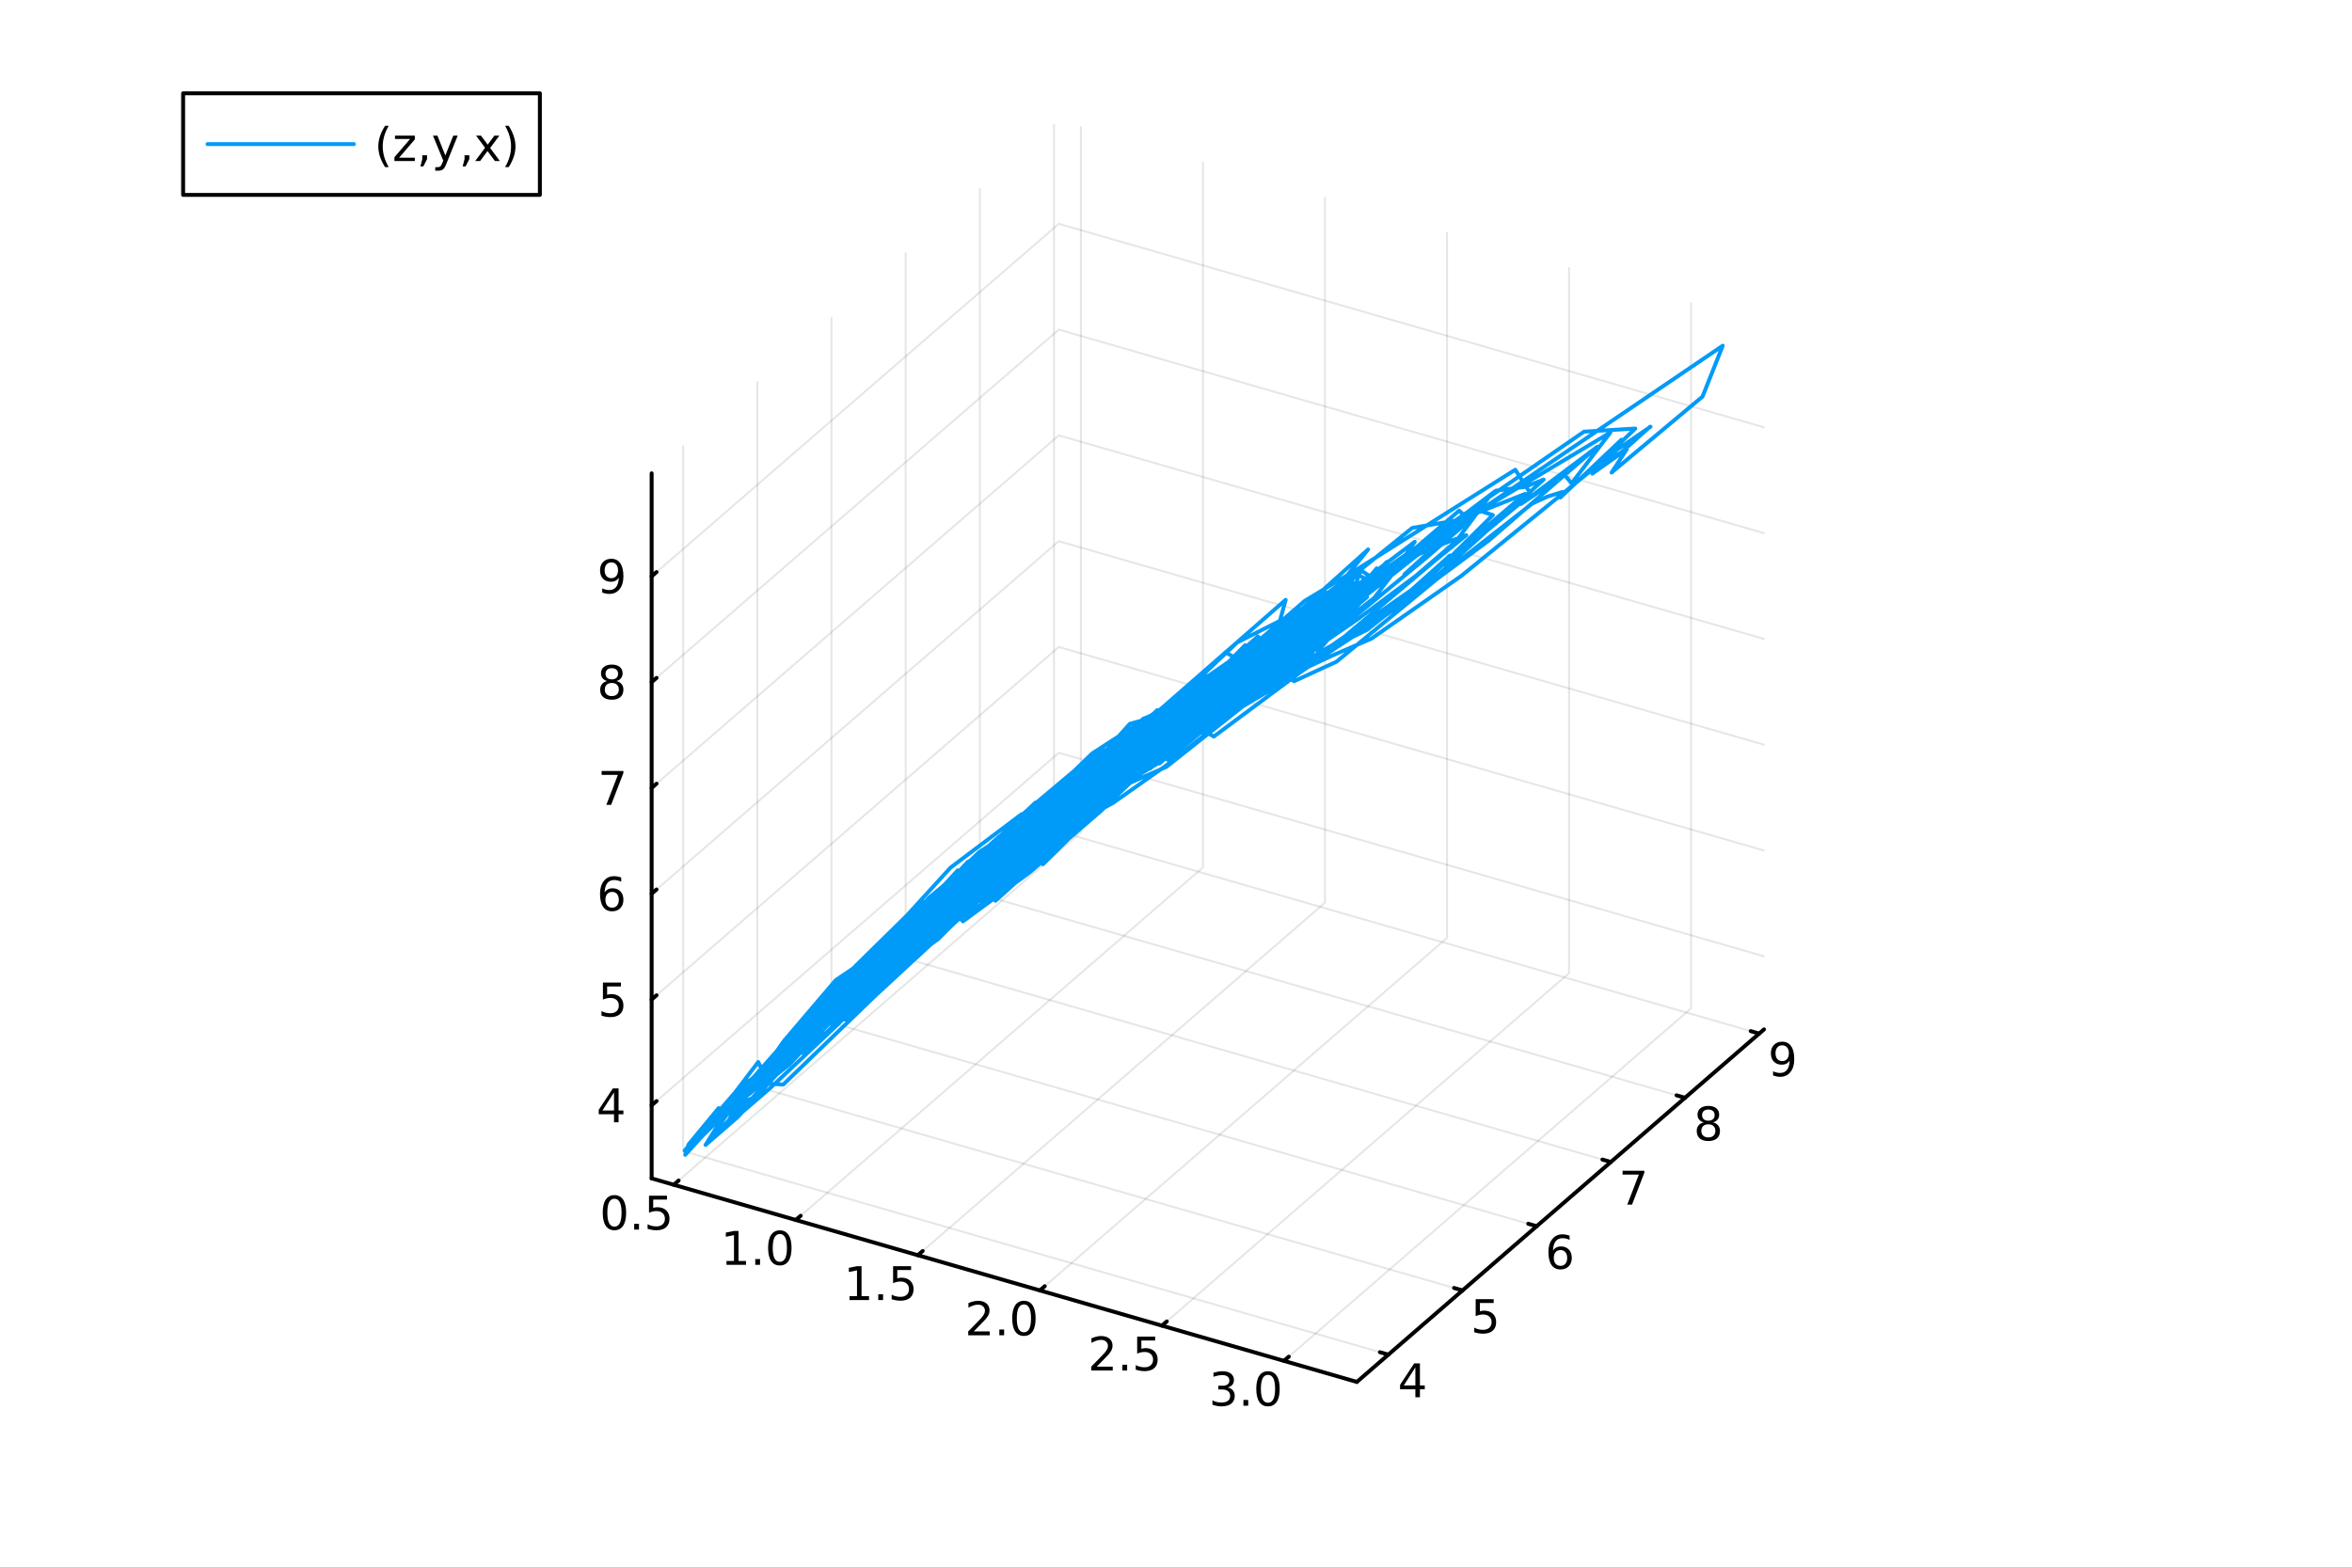 <?xml version="1.0" encoding="utf-8"?>
<svg xmlns="http://www.w3.org/2000/svg" xmlns:xlink="http://www.w3.org/1999/xlink" width="600" height="400" viewBox="0 0 2400 1600">
<rect x="0" y="0" width="2400" height="1600" fill="#333333" stroke="none"/>
<defs>
  <clipPath id="clip290">
    <rect x="0" y="0" width="2400" height="1600"/>
  </clipPath>
</defs>
<path clip-path="url(#clip290)" d="M0 1600 L2400 1600 L2400 0 L0 0  Z" fill="#ffffff" fill-rule="evenodd" fill-opacity="1"/>
<defs>
  <clipPath id="clip291">
    <rect x="480" y="0" width="1681" height="1600"/>
  </clipPath>
</defs>
<defs>
  <clipPath id="clip292">
    <rect x="112" y="47" width="2242" height="1440"/>
  </clipPath>
</defs>
<path clip-path="url(#clip292)" d="M-598.213 2582.38 L-598.213 2320.23 L-310.622 2189.15 L187.502 2264.83 L187.502 2526.98 L-100.09 2658.06 L-598.213 2582.38  Z" fill="#ffffff" fill-rule="evenodd" fill-opacity="1"/>
<polyline clip-path="url(#clip292)" style="stroke:#000000; stroke-linecap:round; stroke-linejoin:round; stroke-width:2; stroke-opacity:0.1; fill:none" points="687.484,1209.19 1102.95,849.39 1102.95,129.788 "/>
<polyline clip-path="url(#clip292)" style="stroke:#000000; stroke-linecap:round; stroke-linejoin:round; stroke-width:2; stroke-opacity:0.1; fill:none" points="812.015,1245.14 1227.48,885.339 1227.48,165.737 "/>
<polyline clip-path="url(#clip292)" style="stroke:#000000; stroke-linecap:round; stroke-linejoin:round; stroke-width:2; stroke-opacity:0.1; fill:none" points="936.546,1281.09 1352.01,921.288 1352.01,201.686 "/>
<polyline clip-path="url(#clip292)" style="stroke:#000000; stroke-linecap:round; stroke-linejoin:round; stroke-width:2; stroke-opacity:0.1; fill:none" points="1061.08,1317.04 1476.54,957.237 1476.54,237.635 "/>
<polyline clip-path="url(#clip292)" style="stroke:#000000; stroke-linecap:round; stroke-linejoin:round; stroke-width:2; stroke-opacity:0.1; fill:none" points="1185.61,1352.99 1601.07,993.186 1601.07,273.584 "/>
<polyline clip-path="url(#clip292)" style="stroke:#000000; stroke-linecap:round; stroke-linejoin:round; stroke-width:2; stroke-opacity:0.1; fill:none" points="1310.14,1388.94 1725.6,1029.14 1725.6,309.533 "/>
<polyline clip-path="url(#clip292)" style="stroke:#000000; stroke-linecap:round; stroke-linejoin:round; stroke-width:2; stroke-opacity:0.1; fill:none" points="1416.71,1382.55 697.108,1174.82 697.108,455.217 "/>
<polyline clip-path="url(#clip292)" style="stroke:#000000; stroke-linecap:round; stroke-linejoin:round; stroke-width:2; stroke-opacity:0.1; fill:none" points="1492.39,1317.01 772.785,1109.28 772.785,389.678 "/>
<polyline clip-path="url(#clip292)" style="stroke:#000000; stroke-linecap:round; stroke-linejoin:round; stroke-width:2; stroke-opacity:0.1; fill:none" points="1568.06,1251.47 848.462,1043.74 848.462,324.14 "/>
<polyline clip-path="url(#clip292)" style="stroke:#000000; stroke-linecap:round; stroke-linejoin:round; stroke-width:2; stroke-opacity:0.1; fill:none" points="1643.74,1185.94 924.139,978.204 924.139,258.602 "/>
<polyline clip-path="url(#clip292)" style="stroke:#000000; stroke-linecap:round; stroke-linejoin:round; stroke-width:2; stroke-opacity:0.1; fill:none" points="1719.42,1120.4 999.816,912.666 999.816,193.064 "/>
<polyline clip-path="url(#clip292)" style="stroke:#000000; stroke-linecap:round; stroke-linejoin:round; stroke-width:2; stroke-opacity:0.1; fill:none" points="1795.09,1054.86 1075.49,847.128 1075.49,127.526 "/>
<polyline clip-path="url(#clip292)" style="stroke:#000000; stroke-linecap:round; stroke-linejoin:round; stroke-width:2; stroke-opacity:0.1; fill:none" points="664.934,1128.1 1080.4,768.302 1800,976.033 "/>
<polyline clip-path="url(#clip292)" style="stroke:#000000; stroke-linecap:round; stroke-linejoin:round; stroke-width:2; stroke-opacity:0.1; fill:none" points="664.934,1020.12 1080.4,660.322 1800,868.053 "/>
<polyline clip-path="url(#clip292)" style="stroke:#000000; stroke-linecap:round; stroke-linejoin:round; stroke-width:2; stroke-opacity:0.1; fill:none" points="664.934,912.144 1080.4,552.343 1800,760.074 "/>
<polyline clip-path="url(#clip292)" style="stroke:#000000; stroke-linecap:round; stroke-linejoin:round; stroke-width:2; stroke-opacity:0.1; fill:none" points="664.934,804.164 1080.4,444.363 1800,652.095 "/>
<polyline clip-path="url(#clip292)" style="stroke:#000000; stroke-linecap:round; stroke-linejoin:round; stroke-width:2; stroke-opacity:0.1; fill:none" points="664.934,696.185 1080.4,336.384 1800,544.115 "/>
<polyline clip-path="url(#clip292)" style="stroke:#000000; stroke-linecap:round; stroke-linejoin:round; stroke-width:2; stroke-opacity:0.1; fill:none" points="664.934,588.206 1080.4,228.405 1800,436.136 "/>
<polyline clip-path="url(#clip290)" style="stroke:#000000; stroke-linecap:round; stroke-linejoin:round; stroke-width:4; stroke-opacity:1; fill:none" points="664.934,1202.68 1384.54,1410.41 "/>
<polyline clip-path="url(#clip290)" style="stroke:#000000; stroke-linecap:round; stroke-linejoin:round; stroke-width:4; stroke-opacity:1; fill:none" points="687.484,1209.19 692.47,1204.87 "/>
<polyline clip-path="url(#clip290)" style="stroke:#000000; stroke-linecap:round; stroke-linejoin:round; stroke-width:4; stroke-opacity:1; fill:none" points="812.015,1245.14 817,1240.82 "/>
<polyline clip-path="url(#clip290)" style="stroke:#000000; stroke-linecap:round; stroke-linejoin:round; stroke-width:4; stroke-opacity:1; fill:none" points="936.546,1281.09 941.531,1276.77 "/>
<polyline clip-path="url(#clip290)" style="stroke:#000000; stroke-linecap:round; stroke-linejoin:round; stroke-width:4; stroke-opacity:1; fill:none" points="1061.08,1317.04 1066.06,1312.72 "/>
<polyline clip-path="url(#clip290)" style="stroke:#000000; stroke-linecap:round; stroke-linejoin:round; stroke-width:4; stroke-opacity:1; fill:none" points="1185.61,1352.99 1190.59,1348.67 "/>
<polyline clip-path="url(#clip290)" style="stroke:#000000; stroke-linecap:round; stroke-linejoin:round; stroke-width:4; stroke-opacity:1; fill:none" points="1310.14,1388.94 1315.12,1384.62 "/>
<path clip-path="url(#clip290)" d="M626.978 1223.46 Q623.367 1223.46 621.538 1227.03 Q619.733 1230.57 619.733 1237.7 Q619.733 1244.81 621.538 1248.37 Q623.367 1251.91 626.978 1251.91 Q630.612 1251.91 632.418 1248.37 Q634.246 1244.81 634.246 1237.7 Q634.246 1230.57 632.418 1227.03 Q630.612 1223.46 626.978 1223.46 M626.978 1219.76 Q632.788 1219.76 635.844 1224.37 Q638.922 1228.95 638.922 1237.7 Q638.922 1246.43 635.844 1251.03 Q632.788 1255.62 626.978 1255.62 Q621.168 1255.62 618.089 1251.03 Q615.034 1246.43 615.034 1237.7 Q615.034 1228.95 618.089 1224.37 Q621.168 1219.76 626.978 1219.76 Z" fill="#000000" fill-rule="nonzero" fill-opacity="1" /><path clip-path="url(#clip290)" d="M647.14 1249.06 L652.024 1249.06 L652.024 1254.94 L647.14 1254.94 L647.14 1249.06 Z" fill="#000000" fill-rule="nonzero" fill-opacity="1" /><path clip-path="url(#clip290)" d="M662.256 1220.38 L680.612 1220.38 L680.612 1224.32 L666.538 1224.32 L666.538 1232.79 Q667.556 1232.44 668.575 1232.28 Q669.593 1232.1 670.612 1232.1 Q676.399 1232.1 679.779 1235.27 Q683.158 1238.44 683.158 1243.86 Q683.158 1249.44 679.686 1252.54 Q676.214 1255.62 669.894 1255.62 Q667.718 1255.62 665.45 1255.25 Q663.205 1254.88 660.797 1254.13 L660.797 1249.44 Q662.881 1250.57 665.103 1251.13 Q667.325 1251.68 669.802 1251.68 Q673.806 1251.68 676.144 1249.57 Q678.482 1247.47 678.482 1243.86 Q678.482 1240.25 676.144 1238.14 Q673.806 1236.03 669.802 1236.03 Q667.927 1236.03 666.052 1236.45 Q664.2 1236.87 662.256 1237.75 L662.256 1220.38 Z" fill="#000000" fill-rule="nonzero" fill-opacity="1" /><path clip-path="url(#clip290)" d="M741.324 1286.96 L748.963 1286.96 L748.963 1260.59 L740.652 1262.26 L740.652 1258 L748.916 1256.33 L753.592 1256.33 L753.592 1286.96 L761.231 1286.96 L761.231 1290.89 L741.324 1290.89 L741.324 1286.96 Z" fill="#000000" fill-rule="nonzero" fill-opacity="1" /><path clip-path="url(#clip290)" d="M770.675 1285.01 L775.56 1285.01 L775.56 1290.89 L770.675 1290.89 L770.675 1285.01 Z" fill="#000000" fill-rule="nonzero" fill-opacity="1" /><path clip-path="url(#clip290)" d="M795.745 1259.41 Q792.134 1259.41 790.305 1262.98 Q788.499 1266.52 788.499 1273.65 Q788.499 1280.75 790.305 1284.32 Q792.134 1287.86 795.745 1287.86 Q799.379 1287.86 801.184 1284.32 Q803.013 1280.75 803.013 1273.65 Q803.013 1266.52 801.184 1262.98 Q799.379 1259.41 795.745 1259.41 M795.745 1255.71 Q801.555 1255.71 804.61 1260.32 Q807.689 1264.9 807.689 1273.65 Q807.689 1282.38 804.61 1286.98 Q801.555 1291.56 795.745 1291.56 Q789.935 1291.56 786.856 1286.98 Q783.8 1282.38 783.8 1273.65 Q783.8 1264.9 786.856 1260.32 Q789.935 1255.71 795.745 1255.71 Z" fill="#000000" fill-rule="nonzero" fill-opacity="1" /><path clip-path="url(#clip290)" d="M866.85 1322.91 L874.489 1322.91 L874.489 1296.54 L866.179 1298.21 L866.179 1293.95 L874.443 1292.28 L879.118 1292.28 L879.118 1322.91 L886.757 1322.91 L886.757 1326.84 L866.85 1326.84 L866.85 1322.91 Z" fill="#000000" fill-rule="nonzero" fill-opacity="1" /><path clip-path="url(#clip290)" d="M896.202 1320.96 L901.086 1320.96 L901.086 1326.84 L896.202 1326.84 L896.202 1320.96 Z" fill="#000000" fill-rule="nonzero" fill-opacity="1" /><path clip-path="url(#clip290)" d="M911.317 1292.28 L929.674 1292.28 L929.674 1296.22 L915.6 1296.22 L915.6 1304.69 Q916.618 1304.34 917.637 1304.18 Q918.655 1304 919.674 1304 Q925.461 1304 928.84 1307.17 Q932.22 1310.34 932.22 1315.75 Q932.22 1321.33 928.748 1324.44 Q925.276 1327.51 918.956 1327.51 Q916.78 1327.51 914.512 1327.14 Q912.266 1326.77 909.859 1326.03 L909.859 1321.33 Q911.942 1322.47 914.165 1323.02 Q916.387 1323.58 918.864 1323.58 Q922.868 1323.58 925.206 1321.47 Q927.544 1319.37 927.544 1315.75 Q927.544 1312.14 925.206 1310.04 Q922.868 1307.93 918.864 1307.93 Q916.989 1307.93 915.114 1308.35 Q913.262 1308.76 911.317 1309.64 L911.317 1292.28 Z" fill="#000000" fill-rule="nonzero" fill-opacity="1" /><path clip-path="url(#clip290)" d="M993.603 1358.86 L1009.92 1358.86 L1009.92 1362.79 L987.978 1362.79 L987.978 1358.86 Q990.64 1356.1 995.223 1351.47 Q999.83 1346.82 1001.01 1345.48 Q1003.26 1342.95 1004.14 1341.22 Q1005.04 1339.46 1005.04 1337.77 Q1005.04 1335.01 1003.09 1333.28 Q1001.17 1331.54 998.071 1331.54 Q995.872 1331.54 993.418 1332.31 Q990.987 1333.07 988.21 1334.62 L988.21 1329.9 Q991.034 1328.76 993.487 1328.19 Q995.941 1327.61 997.978 1327.61 Q1003.35 1327.61 1006.54 1330.29 Q1009.74 1332.98 1009.74 1337.47 Q1009.74 1339.6 1008.93 1341.52 Q1008.14 1343.42 1006.03 1346.01 Q1005.45 1346.68 1002.35 1349.9 Q999.251 1353.09 993.603 1358.86 Z" fill="#000000" fill-rule="nonzero" fill-opacity="1" /><path clip-path="url(#clip290)" d="M1019.74 1356.91 L1024.62 1356.91 L1024.62 1362.79 L1019.74 1362.79 L1019.74 1356.91 Z" fill="#000000" fill-rule="nonzero" fill-opacity="1" /><path clip-path="url(#clip290)" d="M1044.81 1331.31 Q1041.2 1331.31 1039.37 1334.87 Q1037.56 1338.42 1037.56 1345.55 Q1037.56 1352.65 1039.37 1356.22 Q1041.2 1359.76 1044.81 1359.76 Q1048.44 1359.76 1050.25 1356.22 Q1052.07 1352.65 1052.07 1345.55 Q1052.07 1338.42 1050.25 1334.87 Q1048.44 1331.31 1044.81 1331.31 M1044.81 1327.61 Q1050.62 1327.61 1053.67 1332.21 Q1056.75 1336.8 1056.75 1345.55 Q1056.75 1354.27 1053.67 1358.88 Q1050.62 1363.46 1044.81 1363.46 Q1039 1363.46 1035.92 1358.88 Q1032.86 1354.27 1032.86 1345.55 Q1032.86 1336.8 1035.92 1332.21 Q1039 1327.61 1044.81 1327.61 Z" fill="#000000" fill-rule="nonzero" fill-opacity="1" /><path clip-path="url(#clip290)" d="M1119.13 1394.81 L1135.45 1394.81 L1135.45 1398.74 L1113.5 1398.74 L1113.5 1394.81 Q1116.17 1392.05 1120.75 1387.42 Q1125.36 1382.77 1126.54 1381.43 Q1128.78 1378.9 1129.66 1377.17 Q1130.56 1375.41 1130.56 1373.72 Q1130.56 1370.96 1128.62 1369.23 Q1126.7 1367.49 1123.6 1367.49 Q1121.4 1367.49 1118.94 1368.25 Q1116.51 1369.02 1113.74 1370.57 L1113.74 1365.85 Q1116.56 1364.71 1119.01 1364.13 Q1121.47 1363.56 1123.5 1363.56 Q1128.87 1363.56 1132.07 1366.24 Q1135.26 1368.93 1135.26 1373.42 Q1135.26 1375.55 1134.45 1377.47 Q1133.67 1379.37 1131.56 1381.96 Q1130.98 1382.63 1127.88 1385.85 Q1124.78 1389.04 1119.13 1394.81 Z" fill="#000000" fill-rule="nonzero" fill-opacity="1" /><path clip-path="url(#clip290)" d="M1145.26 1392.86 L1150.15 1392.86 L1150.15 1398.74 L1145.26 1398.74 L1145.26 1392.86 Z" fill="#000000" fill-rule="nonzero" fill-opacity="1" /><path clip-path="url(#clip290)" d="M1160.38 1364.18 L1178.74 1364.18 L1178.74 1368.12 L1164.66 1368.12 L1164.66 1376.59 Q1165.68 1376.24 1166.7 1376.08 Q1167.72 1375.89 1168.74 1375.89 Q1174.52 1375.89 1177.9 1379.06 Q1181.28 1382.24 1181.28 1387.65 Q1181.28 1393.23 1177.81 1396.33 Q1174.34 1399.41 1168.02 1399.41 Q1165.84 1399.41 1163.57 1399.04 Q1161.33 1398.67 1158.92 1397.93 L1158.92 1393.23 Q1161 1394.37 1163.23 1394.92 Q1165.45 1395.48 1167.93 1395.48 Q1171.93 1395.48 1174.27 1393.37 Q1176.61 1391.26 1176.61 1387.65 Q1176.61 1384.04 1174.27 1381.94 Q1171.93 1379.83 1167.93 1379.83 Q1166.05 1379.83 1164.18 1380.25 Q1162.32 1380.66 1160.38 1381.54 L1160.38 1364.18 Z" fill="#000000" fill-rule="nonzero" fill-opacity="1" /><path clip-path="url(#clip290)" d="M1252.8 1416.06 Q1256.16 1416.77 1258.04 1419.04 Q1259.93 1421.31 1259.93 1424.64 Q1259.93 1429.76 1256.41 1432.56 Q1252.9 1435.36 1246.41 1435.36 Q1244.24 1435.36 1241.92 1434.92 Q1239.63 1434.5 1237.18 1433.65 L1237.18 1429.13 Q1239.12 1430.27 1241.44 1430.85 Q1243.75 1431.43 1246.28 1431.43 Q1250.67 1431.43 1252.97 1429.69 Q1255.28 1427.95 1255.28 1424.64 Q1255.28 1421.59 1253.13 1419.87 Q1251 1418.14 1247.18 1418.14 L1243.15 1418.14 L1243.15 1414.3 L1247.36 1414.3 Q1250.81 1414.3 1252.64 1412.93 Q1254.47 1411.54 1254.47 1408.95 Q1254.47 1406.29 1252.57 1404.87 Q1250.7 1403.44 1247.18 1403.44 Q1245.26 1403.44 1243.06 1403.86 Q1240.86 1404.27 1238.22 1405.15 L1238.22 1400.99 Q1240.88 1400.25 1243.2 1399.87 Q1245.54 1399.5 1247.6 1399.5 Q1252.92 1399.5 1256.02 1401.93 Q1259.12 1404.34 1259.12 1408.46 Q1259.12 1411.33 1257.48 1413.32 Q1255.84 1415.29 1252.8 1416.06 Z" fill="#000000" fill-rule="nonzero" fill-opacity="1" /><path clip-path="url(#clip290)" d="M1268.8 1428.81 L1273.68 1428.81 L1273.68 1434.69 L1268.8 1434.69 L1268.8 1428.81 Z" fill="#000000" fill-rule="nonzero" fill-opacity="1" /><path clip-path="url(#clip290)" d="M1293.87 1403.21 Q1290.26 1403.21 1288.43 1406.77 Q1286.62 1410.31 1286.62 1417.44 Q1286.62 1424.55 1288.43 1428.12 Q1290.26 1431.66 1293.87 1431.66 Q1297.5 1431.66 1299.31 1428.12 Q1301.14 1424.55 1301.14 1417.44 Q1301.14 1410.31 1299.31 1406.77 Q1297.5 1403.21 1293.87 1403.21 M1293.87 1399.5 Q1299.68 1399.5 1302.73 1404.11 Q1305.81 1408.69 1305.81 1417.44 Q1305.81 1426.17 1302.73 1430.78 Q1299.68 1435.36 1293.87 1435.36 Q1288.06 1435.36 1284.98 1430.78 Q1281.92 1426.17 1281.92 1417.44 Q1281.92 1408.69 1284.98 1404.11 Q1288.06 1399.5 1293.87 1399.5 Z" fill="#000000" fill-rule="nonzero" fill-opacity="1" /><polyline clip-path="url(#clip290)" style="stroke:#000000; stroke-linecap:round; stroke-linejoin:round; stroke-width:4; stroke-opacity:1; fill:none" points="1384.54,1410.41 1800,1050.61 "/>
<polyline clip-path="url(#clip290)" style="stroke:#000000; stroke-linecap:round; stroke-linejoin:round; stroke-width:4; stroke-opacity:1; fill:none" points="1416.71,1382.55 1408.07,1380.06 "/>
<polyline clip-path="url(#clip290)" style="stroke:#000000; stroke-linecap:round; stroke-linejoin:round; stroke-width:4; stroke-opacity:1; fill:none" points="1492.39,1317.01 1483.75,1314.52 "/>
<polyline clip-path="url(#clip290)" style="stroke:#000000; stroke-linecap:round; stroke-linejoin:round; stroke-width:4; stroke-opacity:1; fill:none" points="1568.06,1251.47 1559.43,1248.98 "/>
<polyline clip-path="url(#clip290)" style="stroke:#000000; stroke-linecap:round; stroke-linejoin:round; stroke-width:4; stroke-opacity:1; fill:none" points="1643.74,1185.94 1635.11,1183.44 "/>
<polyline clip-path="url(#clip290)" style="stroke:#000000; stroke-linecap:round; stroke-linejoin:round; stroke-width:4; stroke-opacity:1; fill:none" points="1719.42,1120.4 1710.78,1117.9 "/>
<polyline clip-path="url(#clip290)" style="stroke:#000000; stroke-linecap:round; stroke-linejoin:round; stroke-width:4; stroke-opacity:1; fill:none" points="1795.09,1054.86 1786.46,1052.37 "/>
<path clip-path="url(#clip290)" d="M1444.26 1395.55 L1432.45 1414 L1444.26 1414 L1444.26 1395.55 M1443.03 1391.48 L1448.91 1391.48 L1448.91 1414 L1453.84 1414 L1453.84 1417.89 L1448.91 1417.89 L1448.91 1426.04 L1444.26 1426.04 L1444.26 1417.89 L1428.65 1417.89 L1428.65 1413.37 L1443.03 1391.48 Z" fill="#000000" fill-rule="nonzero" fill-opacity="1" /><path clip-path="url(#clip290)" d="M1505.79 1325.94 L1524.15 1325.94 L1524.15 1329.87 L1510.07 1329.87 L1510.07 1338.35 Q1511.09 1338 1512.11 1337.84 Q1513.13 1337.65 1514.15 1337.65 Q1519.93 1337.65 1523.31 1340.82 Q1526.69 1343.99 1526.69 1349.41 Q1526.69 1354.99 1523.22 1358.09 Q1519.75 1361.17 1513.43 1361.17 Q1511.25 1361.17 1508.98 1360.8 Q1506.74 1360.43 1504.33 1359.69 L1504.33 1354.99 Q1506.41 1356.12 1508.64 1356.68 Q1510.86 1357.23 1513.34 1357.23 Q1517.34 1357.23 1519.68 1355.13 Q1522.02 1353.02 1522.02 1349.41 Q1522.02 1345.8 1519.68 1343.69 Q1517.34 1341.59 1513.34 1341.59 Q1511.46 1341.59 1509.59 1342 Q1507.73 1342.42 1505.79 1343.3 L1505.79 1325.94 Z" fill="#000000" fill-rule="nonzero" fill-opacity="1" /><path clip-path="url(#clip290)" d="M1592.35 1275.82 Q1589.2 1275.82 1587.35 1277.97 Q1585.52 1280.12 1585.52 1283.87 Q1585.52 1287.6 1587.35 1289.77 Q1589.2 1291.93 1592.35 1291.93 Q1595.49 1291.93 1597.32 1289.77 Q1599.17 1287.6 1599.17 1283.87 Q1599.17 1280.12 1597.32 1277.97 Q1595.49 1275.82 1592.35 1275.82 M1601.63 1261.16 L1601.63 1265.42 Q1599.87 1264.59 1598.06 1264.15 Q1596.28 1263.71 1594.52 1263.71 Q1589.89 1263.71 1587.44 1266.83 Q1585.01 1269.96 1584.66 1276.28 Q1586.03 1274.27 1588.09 1273.2 Q1590.15 1272.11 1592.62 1272.11 Q1597.83 1272.11 1600.84 1275.28 Q1603.87 1278.43 1603.87 1283.87 Q1603.87 1289.2 1600.73 1292.41 Q1597.58 1295.63 1592.35 1295.63 Q1586.35 1295.63 1583.18 1291.05 Q1580.01 1286.44 1580.01 1277.71 Q1580.01 1269.52 1583.9 1264.66 Q1587.79 1259.77 1594.34 1259.77 Q1596.1 1259.77 1597.88 1260.12 Q1599.68 1260.47 1601.63 1261.16 Z" fill="#000000" fill-rule="nonzero" fill-opacity="1" /><path clip-path="url(#clip290)" d="M1655.69 1194.86 L1677.91 1194.86 L1677.91 1196.85 L1665.36 1229.42 L1660.48 1229.42 L1672.28 1198.8 L1655.69 1198.8 L1655.69 1194.86 Z" fill="#000000" fill-rule="nonzero" fill-opacity="1" /><path clip-path="url(#clip290)" d="M1743.21 1147.47 Q1739.88 1147.47 1737.96 1149.25 Q1736.06 1151.04 1736.06 1154.16 Q1736.06 1157.29 1737.96 1159.07 Q1739.88 1160.85 1743.21 1160.85 Q1746.55 1160.85 1748.47 1159.07 Q1750.39 1157.26 1750.39 1154.16 Q1750.39 1151.04 1748.47 1149.25 Q1746.57 1147.47 1743.21 1147.47 M1738.54 1145.48 Q1735.53 1144.74 1733.84 1142.68 Q1732.17 1140.62 1732.17 1137.66 Q1732.17 1133.51 1735.11 1131.11 Q1738.07 1128.7 1743.21 1128.7 Q1748.38 1128.7 1751.32 1131.11 Q1754.26 1133.51 1754.26 1137.66 Q1754.26 1140.62 1752.57 1142.68 Q1750.9 1144.74 1747.91 1145.48 Q1751.29 1146.27 1753.17 1148.56 Q1755.07 1150.85 1755.07 1154.16 Q1755.07 1159.18 1751.99 1161.87 Q1748.93 1164.55 1743.21 1164.55 Q1737.5 1164.55 1734.42 1161.87 Q1731.36 1159.18 1731.36 1154.16 Q1731.36 1150.85 1733.26 1148.56 Q1735.16 1146.27 1738.54 1145.48 M1736.82 1138.1 Q1736.82 1140.78 1738.49 1142.29 Q1740.18 1143.79 1743.21 1143.79 Q1746.22 1143.79 1747.91 1142.29 Q1749.63 1140.78 1749.63 1138.1 Q1749.63 1135.41 1747.91 1133.91 Q1746.22 1132.4 1743.21 1132.4 Q1740.18 1132.4 1738.49 1133.91 Q1736.82 1135.41 1736.82 1138.1 Z" fill="#000000" fill-rule="nonzero" fill-opacity="1" /><path clip-path="url(#clip290)" d="M1809.26 1097.63 L1809.26 1093.37 Q1811.02 1094.2 1812.83 1094.64 Q1814.63 1095.08 1816.37 1095.08 Q1821 1095.08 1823.43 1091.98 Q1825.88 1088.85 1826.23 1082.51 Q1824.89 1084.5 1822.83 1085.57 Q1820.77 1086.63 1818.27 1086.63 Q1813.08 1086.63 1810.05 1083.51 Q1807.04 1080.36 1807.04 1074.92 Q1807.04 1069.6 1810.19 1066.38 Q1813.34 1063.16 1818.57 1063.16 Q1824.56 1063.16 1827.71 1067.77 Q1830.88 1072.35 1830.88 1081.1 Q1830.88 1089.27 1826.99 1094.16 Q1823.13 1099.02 1816.58 1099.02 Q1814.82 1099.02 1813.01 1098.67 Q1811.21 1098.32 1809.26 1097.63 M1818.57 1082.98 Q1821.71 1082.98 1823.54 1080.82 Q1825.4 1078.67 1825.4 1074.92 Q1825.4 1071.19 1823.54 1069.04 Q1821.71 1066.86 1818.57 1066.86 Q1815.42 1066.86 1813.57 1069.04 Q1811.74 1071.19 1811.74 1074.92 Q1811.74 1078.67 1813.57 1080.82 Q1815.42 1082.98 1818.57 1082.98 Z" fill="#000000" fill-rule="nonzero" fill-opacity="1" /><polyline clip-path="url(#clip290)" style="stroke:#000000; stroke-linecap:round; stroke-linejoin:round; stroke-width:4; stroke-opacity:1; fill:none" points="664.934,1202.68 664.934,483.08 "/>
<polyline clip-path="url(#clip290)" style="stroke:#000000; stroke-linecap:round; stroke-linejoin:round; stroke-width:4; stroke-opacity:1; fill:none" points="664.934,1128.1 669.92,1123.78 "/>
<polyline clip-path="url(#clip290)" style="stroke:#000000; stroke-linecap:round; stroke-linejoin:round; stroke-width:4; stroke-opacity:1; fill:none" points="664.934,1020.12 669.92,1015.81 "/>
<polyline clip-path="url(#clip290)" style="stroke:#000000; stroke-linecap:round; stroke-linejoin:round; stroke-width:4; stroke-opacity:1; fill:none" points="664.934,912.144 669.92,907.826 "/>
<polyline clip-path="url(#clip290)" style="stroke:#000000; stroke-linecap:round; stroke-linejoin:round; stroke-width:4; stroke-opacity:1; fill:none" points="664.934,804.164 669.92,799.847 "/>
<polyline clip-path="url(#clip290)" style="stroke:#000000; stroke-linecap:round; stroke-linejoin:round; stroke-width:4; stroke-opacity:1; fill:none" points="664.934,696.185 669.92,691.867 "/>
<polyline clip-path="url(#clip290)" style="stroke:#000000; stroke-linecap:round; stroke-linejoin:round; stroke-width:4; stroke-opacity:1; fill:none" points="664.934,588.206 669.92,583.888 "/>
<path clip-path="url(#clip290)" d="M626.551 1114.9 L614.746 1133.35 L626.551 1133.35 L626.551 1114.9 M625.324 1110.82 L631.204 1110.82 L631.204 1133.35 L636.134 1133.35 L636.134 1137.23 L631.204 1137.23 L631.204 1145.38 L626.551 1145.38 L626.551 1137.23 L610.949 1137.23 L610.949 1132.72 L625.324 1110.82 Z" fill="#000000" fill-rule="nonzero" fill-opacity="1" /><path clip-path="url(#clip290)" d="M615.232 1002.84 L633.588 1002.84 L633.588 1006.78 L619.514 1006.78 L619.514 1015.25 Q620.533 1014.9 621.551 1014.74 Q622.57 1014.56 623.588 1014.56 Q629.375 1014.56 632.755 1017.73 Q636.134 1020.9 636.134 1026.32 Q636.134 1031.89 632.662 1035 Q629.19 1038.07 622.871 1038.07 Q620.695 1038.07 618.426 1037.7 Q616.181 1037.33 613.773 1036.59 L613.773 1031.89 Q615.857 1033.03 618.079 1033.58 Q620.301 1034.14 622.778 1034.14 Q626.783 1034.14 629.121 1032.03 Q631.459 1029.93 631.459 1026.32 Q631.459 1022.7 629.121 1020.6 Q626.783 1018.49 622.778 1018.49 Q620.903 1018.49 619.028 1018.91 Q617.176 1019.32 615.232 1020.2 L615.232 1002.84 Z" fill="#000000" fill-rule="nonzero" fill-opacity="1" /><path clip-path="url(#clip290)" d="M624.607 910.28 Q621.459 910.28 619.607 912.433 Q617.778 914.586 617.778 918.336 Q617.778 922.063 619.607 924.239 Q621.459 926.391 624.607 926.391 Q627.755 926.391 629.584 924.239 Q631.435 922.063 631.435 918.336 Q631.435 914.586 629.584 912.433 Q627.755 910.28 624.607 910.28 M633.889 895.628 L633.889 899.887 Q632.13 899.054 630.324 898.614 Q628.542 898.174 626.783 898.174 Q622.153 898.174 619.699 901.299 Q617.269 904.424 616.922 910.743 Q618.287 908.729 620.347 907.665 Q622.408 906.577 624.884 906.577 Q630.093 906.577 633.102 909.748 Q636.134 912.896 636.134 918.336 Q636.134 923.66 632.986 926.877 Q629.838 930.095 624.607 930.095 Q618.611 930.095 615.44 925.512 Q612.269 920.905 612.269 912.178 Q612.269 903.984 616.158 899.123 Q620.047 894.239 626.597 894.239 Q628.357 894.239 630.139 894.586 Q631.945 894.933 633.889 895.628 Z" fill="#000000" fill-rule="nonzero" fill-opacity="1" /><path clip-path="url(#clip290)" d="M613.912 786.884 L636.134 786.884 L636.134 788.875 L623.588 821.444 L618.704 821.444 L630.509 790.82 L613.912 790.82 L613.912 786.884 Z" fill="#000000" fill-rule="nonzero" fill-opacity="1" /><path clip-path="url(#clip290)" d="M624.283 697.053 Q620.949 697.053 619.028 698.835 Q617.13 700.618 617.13 703.743 Q617.13 706.868 619.028 708.65 Q620.949 710.433 624.283 710.433 Q627.616 710.433 629.537 708.65 Q631.459 706.845 631.459 703.743 Q631.459 700.618 629.537 698.835 Q627.639 697.053 624.283 697.053 M619.607 695.062 Q616.597 694.322 614.908 692.261 Q613.241 690.201 613.241 687.238 Q613.241 683.095 616.181 680.687 Q619.144 678.28 624.283 678.28 Q629.445 678.28 632.384 680.687 Q635.324 683.095 635.324 687.238 Q635.324 690.201 633.634 692.261 Q631.968 694.322 628.982 695.062 Q632.361 695.849 634.236 698.141 Q636.134 700.433 636.134 703.743 Q636.134 708.766 633.056 711.451 Q630 714.136 624.283 714.136 Q618.565 714.136 615.486 711.451 Q612.431 708.766 612.431 703.743 Q612.431 700.433 614.329 698.141 Q616.227 695.849 619.607 695.062 M617.894 687.678 Q617.894 690.363 619.56 691.868 Q621.25 693.372 624.283 693.372 Q627.292 693.372 628.982 691.868 Q630.695 690.363 630.695 687.678 Q630.695 684.993 628.982 683.488 Q627.292 681.984 624.283 681.984 Q621.25 681.984 619.56 683.488 Q617.894 684.993 617.894 687.678 Z" fill="#000000" fill-rule="nonzero" fill-opacity="1" /><path clip-path="url(#clip290)" d="M614.514 604.768 L614.514 600.509 Q616.273 601.342 618.079 601.782 Q619.885 602.222 621.621 602.222 Q626.25 602.222 628.681 599.12 Q631.134 595.995 631.482 589.652 Q630.139 591.643 628.079 592.708 Q626.019 593.773 623.519 593.773 Q618.334 593.773 615.301 590.648 Q612.292 587.5 612.292 582.06 Q612.292 576.736 615.44 573.518 Q618.588 570.301 623.82 570.301 Q629.815 570.301 632.963 574.907 Q636.134 579.49 636.134 588.24 Q636.134 596.412 632.246 601.296 Q628.38 606.157 621.829 606.157 Q620.07 606.157 618.264 605.81 Q616.459 605.462 614.514 604.768 M623.82 590.115 Q626.968 590.115 628.796 587.963 Q630.648 585.81 630.648 582.06 Q630.648 578.333 628.796 576.18 Q626.968 574.004 623.82 574.004 Q620.672 574.004 618.82 576.18 Q616.991 578.333 616.991 582.06 Q616.991 585.81 618.82 587.963 Q620.672 590.115 623.82 590.115 Z" fill="#000000" fill-rule="nonzero" fill-opacity="1" /><polyline clip-path="url(#clip292)" style="stroke:#009af9; stroke-linecap:round; stroke-linejoin:round; stroke-width:4; stroke-opacity:1; fill:none" points="919.866,969.18 922.212,965.958 928.23,958.164 930.921,954.658 936.083,948.018 933.527,951.196 943.753,938.221 964.151,912.567 972.629,902.272 971.01,904.897 973.831,901.97 982.318,892.153 974.817,902.552 974.3,904.063 966.867,914.293 972.471,908.11 977.665,902.528 974.125,907.954 955.459,931.772 932.261,959.833 911.873,983.639 916.548,975.049 884.052,1012.74 871.591,1023.24 871.903,1018.16 876.93,1007.48 881.08,999.722 902.03,973.488 927.016,944.354 925.824,950.171 947.47,930.634 955.945,922.614 997.405,881.248 1018.95,869.665 963.082,941.622 951.863,949.218 957.303,935.389 923.976,964.899 886.766,1002.08 926.295,951.659 987.555,897.006 983.673,897.607 927.045,960.533 910.361,972.522 898.42,988.596 854.804,1035.18 919.326,951.121 977.386,888.204 971.006,908.151 955.916,930.831 893.692,988.961 887.768,989.431 886.315,988.126 862.914,1005.8 813.744,1068.85 906.828,965.353 857.782,1021.43 924.454,947.248 1003.83,866.831 1002.77,883.076 1068.67,820.611 1040.69,854.294 1114.13,791.752 1158.54,753.289 999.438,882.29 1044.27,849.322 898.254,970.059 985.578,907.954 871.664,1016.59 800.186,1085.91 816.133,1060.51 770.228,1108.96 769.676,1106.6 783.74,1092.43 844.065,1028.47 865.698,996.884 949.845,920.959 961.53,915.924 982.092,898.621 941.39,948.427 888.456,996.81 850.098,1033.08 911.89,969.426 858.93,1024.58 845.361,1024.22 868.811,998.986 889.42,976.594 998.994,869.748 1062.86,828.715 1086.76,814.69 1202.68,714.037 1239.94,699.044 1347.43,616.729 1414,585.838 1526.27,500.82 1555.94,496.941 1575.18,489.474 1450.09,602.357 1386.55,640.89 1325.64,686.831 1264.09,723.365 1263.44,707.801 1231.2,730.993 1277.01,681.55 1218.8,736.909 1122.45,822.708 1122.46,806.706 1184.44,733.545 1140.67,784.369 1105.77,812.331 1139.13,776.177 1222.34,695.114 1248.58,681.533 1310.06,644.639 1247.84,706.424 1226.05,719 1288.97,670.59 1278.34,675.436 1251.26,710.256 1222.15,726.822 1208.65,739.549 1275.17,692.589 1177.45,780.768 1147.39,793.98 1136.56,807.192 1117.51,817.949 1075.89,843.431 1096.7,810.287 1069.21,842.315 1129.99,782.316 1162.82,755.766 1153.73,764.06 1250.33,665.76 1262.1,672.138 1335.19,628.495 1509.87,521.235 1643.19,441.45 1603.73,493.275 1596.34,484.653 1552.06,514.355 1629.97,455.921 1519.23,551.618 1436.75,612.847 1365.79,659.494 1344.54,664.735 1408.74,591.45 1366.45,632.01 1416.34,576.658 1376.26,622.795 1424.15,580.393 1476.36,547.164 1433.09,586.172 1518.55,508.464 1485.54,552.648 1444.54,587.849 1386.13,631.425 1338.16,664.432 1274.52,714.076 1189.35,781.705 1135.77,819.454 1107.76,834.732 1097.02,834.198 1084.81,836.773 1075.71,832.136 1093.91,812.26 1150.4,760.493 1085.6,835.563 1099.46,818.476 1094.49,824.875 1090.33,820.571 1159.89,756.479 1175.7,745.096 1111.72,805.183 1135.08,801.636 1194.94,750.203 1052.98,867.764 1082.11,834.638 1133.96,783.133 1131.03,789.136 1119.49,793.942 1046.56,849.171 1030.28,856.783 987.674,907.121 938.897,962.398 961.156,931.726 963.744,937.641 923.56,963.731 963.328,915.654 921.18,955.384 985.859,885.054 1019.3,857.606 1026.69,858.163 1021.3,864.27 1039.63,872.92 1029.59,868.24 1060.44,860.322 1165.74,754.506 1125.33,799.582 1162.02,767.432 1274.55,689.79 1271,682.979 1238.03,706.558 1196.65,760.4 1177.89,769.933 1168.51,778.952 1137.55,797.75 1226.69,713.381 1370.39,602.41 1288.53,679.99 1187.89,760.174 1231.78,708.117 1254.62,702.592 1161,779.299 1128.47,802.244 1079.89,838.779 1018.79,889.846 1021.95,885.792 1002.34,902.072 1077.46,817.981 1157.99,750.3 1209.68,719.392 1187.56,742.343 1203.5,728.453 1207.37,724.622 1188.1,749.001 1248.9,693.12 1281.74,685.52 1263.78,687.966 1251.14,697.123 1310.58,638.256 1225.24,731.053 1186.79,749.323 1161.8,771.779 1063.84,860.305 965.741,949.459 958.187,942.551 922.102,966.735 893.256,1000.33 889.638,991.852 876.064,1006.02 814.781,1067.51 852.394,1019.1 861.599,1014.07 923.772,949.584 904.407,980.197 861.061,1019.82 859.709,1010.45 870.095,1001.07 878.12,1000.4 895.349,978.497 939.438,928.673 983.417,908.467 1064.11,823.82 1183.64,732.633 1180.41,751.619 1173.76,755.873 1167.05,763.023 1101.65,825.88 1094.04,828.836 1189.21,736.927 1331.34,613.265 1384.88,580.971 1546.21,479.414 1562.24,504.446 1474.57,577.086 1479.64,566.923 1410.83,628.322 1326.12,686.669 1238.56,751.752 1225.35,744 1239.61,717.785 1181.86,768.622 1111.23,832.405 1050.35,882.586 1090.48,824.443 1061.54,847.518 1069.8,831.259 1062,835.523 1053.88,839.614 1096.1,805.79 1190.38,727.03 1202.57,732.017 1174.78,761.863 1150.03,782.231 1051.38,868.476 1021.68,890.28 1041.71,852.735 985.919,910.189 974.664,906.776 976.802,903.47 972.762,911.549 916.43,966.116 848.982,1036.74 878.409,1006.62 832.55,1048.1 894.442,977.406 980.969,890.514 1014.49,872.329 978.016,914.5 954.62,941.481 942.196,955.041 1028.68,855.882 939.377,948.397 869.283,998.741 986.468,890.589 911.362,981.73 881.955,998.054 856.625,1022.63 862.446,1011.91 854.169,1032.48 877.371,1005.01 829.379,1061.84 950.656,936.355 1028.01,858.839 1042.14,849.788 1087.17,820.23 1094.24,811.201 1038.07,882.685 1179.1,759.061 1124.58,812.421 1146.2,769.221 1210.93,716.795 1267.08,698.681 1255.24,706.906 1238.78,716.399 1151.85,782.678 1170.27,758.441 1136.73,792.775 1113.79,813.721 1166.12,768.886 1227.36,729.316 1204.82,753.174 1159.84,786.184 1097.41,838.757 1009.16,920.38 1021.08,890.407 975.539,921.846 1023.02,870.437 994.964,901.184 970.396,921.722 1034.97,854.992 1018.14,872.45 1031,854.855 1001.7,894.403 976.349,921.017 910.734,969.064 936.228,942.117 916.806,965.025 890.894,987.263 888.417,998.823 840.282,1045.36 874.14,1006.05 938.464,938.93 966.532,905.08 1083.11,805.315 1078.82,835.308 1000.98,909.494 983.977,920.964 944.868,956.225 894.757,987.995 837.164,1048.35 852.853,1025.36 851.509,1029.29 957.816,925.901 992.826,898.529 923.987,969.127 963.054,933.631 958.964,932.929 919.021,969.408 903.085,984.137 936.229,931.149 934.763,933.138 985.195,897.17 998.644,892.389 987.052,915.862 900.352,989.974 895.379,984.33 834.963,1046.3 752.99,1124.86 746.041,1123 712.997,1161.21 728.803,1144 731.494,1140.66 698.629,1174.27 761.755,1101.59 749.286,1123.8 760.138,1115.91 763.439,1112.89 771.803,1099 746.836,1125.42 752.478,1118.06 791.683,1073.84 829.9,1039.38 878.897,991.134 899.927,975.795 955.584,922.08 975.67,904.199 1002.46,873.737 970.769,905.655 1047.48,840.044 1061.65,832.208 1075.07,823.978 1002.27,892.065 1019.28,867.126 1017.65,876.344 986.633,891.847 949.975,915.295 995.703,884.086 1010.06,874.39 989.157,899.678 1077.38,837.996 1168.14,753.546 1213.73,729.433 1111.42,823.05 1051.67,859.921 1067.83,837.261 1065.06,844.21 1116.44,801.162 1085.81,832.222 982.287,925.741 979.732,920.006 1025.59,864.168 1038.9,849.883 1078.68,818.599 1015.35,892.599 993.162,913.514 991.025,909.983 966.683,932.104 1014.95,874.18 1015.06,872.815 966.117,916.534 1012.44,880.054 989.966,900.931 937.867,952.128 953.239,935.991 1009.29,886.028 948.607,949.439 838.446,1049.14 847.214,1030.41 896.535,973.905 949.663,927.176 931.681,949.043 908.136,975.201 881.453,1002.67 850.962,1020.67 841.491,1029.04 777.023,1100.33 798.663,1077.24 850.675,1023.23 873.083,998.256 864.088,1019.93 877.069,1001.17 891.108,989.888 929.015,951.572 925.387,960.266 922.678,977.789 868.596,1025.48 876.615,1011.83 869.493,1012.75 895.271,998.144 942.451,952.801 916.979,963.287 942.284,935.522 1029.94,867.087 1060.92,843.488 1052.23,858.728 1020.16,881.583 1031.29,864.82 1059.47,840.699 1039.8,856.188 1117.24,781.452 1171.52,752.769 1221.06,711.341 1149.33,785.47 1058.48,852.328 996.321,913.834 991.349,902.325 926.079,964.642 900.306,985.989 905.413,981.744 928.027,967.02 903.83,991.782 922.864,941.695 935.204,942.889 932.206,955.966 959.01,936.121 1003.4,881.681 1101.69,801.307 1031.68,872.033 1047.51,851.258 976.644,916.795 907.651,989.416 895.705,1003.22 867.69,1020.3 928.662,959.312 931.826,945.335 869.993,1011.19 820.324,1054.94 881.751,992.965 915.678,970.033 873.234,1007.62 860.168,1021.2 874.843,1002.21 936.906,927.663 890.394,993.847 956.925,938.955 932.833,969.336 969.407,914.316 1069.4,824.631 1184.25,741.214 1176.7,763.01 1228.02,726.688 1085.26,854.722 994.667,928.983 975.217,929.487 969.513,933.813 962.408,929.23 938.943,951.471 915.321,970.044 986.841,888.005 947.757,940.267 1008.5,877.84 1049.66,844.776 1052.78,858.942 1135.5,773.187 1078.55,847.808 1055.83,864.544 989.749,918.331 984.47,922.574 1046.57,846.305 1116.43,799.484 1114.66,804.644 1163.18,750.292 999.333,915.394 1055.32,842.009 1096.21,809.21 950.6,953.92 909.547,979.326 865.876,1022.38 870.182,1012.99 841.113,1038.19 833.451,1046.27 767.659,1120.71 754.946,1126.39 763.927,1114.35 780.679,1091.04 795.356,1072.06 863.829,997.674 856.93,1017.27 857.518,1013.38 885.782,987.126 859.943,1025.03 799.378,1087.12 780.948,1102.34 790.716,1086.28 863.218,1015.85 917.633,959.486 941.534,941.573 907.293,975.214 957.993,933.269 972.55,914.247 1015.5,879.081 1040.32,859.328 1114.24,796.768 1120.19,800.367 1152.87,774.985 1256.3,692.254 1197.74,750.083 1064.22,882.069 1114.25,812.351 1030.21,877.626 1031.09,871.566 1095.95,824.219 1194.45,734.688 1193.17,746.525 1048.51,866.503 965.173,937.52 989.09,907.095 994.141,907.811 961.603,932.54 977.759,920.329 958.775,937.651 936.566,949.089 1039.89,851.367 985.21,912.281 1020.77,873.103 1013.63,885.916 880.007,1017.24 960.083,924.178 959.763,927.411 1042.62,845.173 1063.58,844.526 1091.28,822.941 1083.45,824.659 1064.73,857.6 1126.44,789.919 1160.96,761.553 1042.26,879.571 949.49,963.818 928.048,973.992 870.95,1024.76 849.007,1039.62 817.862,1067.12 767.968,1123.47 761.019,1125.4 722.237,1165.41 745.551,1131.94 792.354,1075.83 825.517,1041.87 844.945,1025.72 927.988,933.611 944.804,935.724 896.069,993.757 905.1,977.95 885.621,1004.37 904.326,981.242 875.144,1008.79 870.457,1002.21 951.987,927.531 944.665,941.277 1037.56,854.673 992.673,914.268 946.826,958.527 954.258,947.222 1067.91,812.896 1101.3,798.41 994.438,896.882 995.815,900.088 982.144,916.272 1001.13,894.244 971.008,919.478 973.097,895.701 1010.99,874.421 992.72,880.925 911.161,957.002 987.834,890.492 981.754,898.196 1065.51,821.382 1034.85,860.552 1009.95,882.719 1022.22,865.879 1143.51,768.928 1232.6,691.581 1141.38,794.271 1072.56,847.223 1047.15,857.75 1028.19,876.31 1026.5,880.414 952.679,941.662 968.053,916.559 984.915,896.944 954.996,932.899 973.591,921.503 985.237,900.181 894.486,991.704 876.11,1002.23 860.74,1022.71 881.489,1000.02 951.646,919.62 992.997,890.657 956.564,937.81 1002.01,896.71 1098.29,811.991 1074.06,842.147 1068.77,850.765 1188.03,750.215 1138.74,812.136 1077.2,863.915 1015.74,919.373 1015.1,897.874 986.924,918.75 988.202,906.978 1057.91,820.646 1092.32,810.678 1125.38,782 1171.63,740.327 1112.54,810.184 1099.66,818.774 1118.41,800.411 1101.59,809.033 1047.2,862.934 971.378,937.713 962.591,935.603 1054.49,828.406 1097.94,795.734 1158.08,756.383 1169.9,751.506 1149.96,781.842 1154.48,779.368 1132.15,811.972 1071.22,844.847 1067.92,838.841 1096.41,808.775 1052.19,861.612 1020.13,878.227 1032.89,864.474 988.43,915.031 1022.66,869.446 1035.46,868.657 1075,832.982 1088.6,819.98 1262.38,655.701 1315.88,628.653 1353.69,613.591 1361.68,621.777 1295.77,679.609 1255.5,714.182 1173.54,784.483 1163.8,779.103 1119.82,809.694 1140.83,774.389 1110.31,809.345 1060.54,854.522 1002.09,908.427 983.191,928.898 980.701,933.41 995.526,904.259 1018.71,875.739 1005.69,892.57 948.129,947.185 904.72,986.266 993.619,885.613 943.184,941.121 937.351,951.414 966.616,920.818 955.565,940.358 878.139,997.481 986.291,886.479 1027.69,859.416 1115.71,792.524 1170.09,749.787 1125.06,791.564 1111.86,810.147 1123.28,802.179 1011.54,887.251 981.953,918.098 1017.18,877.231 1057.79,844.387 1067.61,840.143 1157.27,751.275 1176.25,738.558 1177.11,747.24 1212.68,707.381 1199.41,754.276 1146.74,797.184 1097.78,823.582 1079.51,833.489 972.263,934.52 978.82,916.576 958.785,932.429 1032.5,862.945 1112.07,789.628 1169.72,759.932 1251.97,700.989 1168.81,778.985 1177.46,760.503 1188.78,748.632 1243.79,703.378 1443.64,552.95 1419.8,587.363 1402.35,610.067 1321.28,674.083 1342.26,637.311 1277.02,697.161 1180.15,773.639 1141.15,804.576 1139.64,789.379 1108.22,813.506 1097.54,824.73 1136.07,783.412 1159.17,771.88 1116.91,818.682 1068.92,845.542 1077.86,842.131 1094.78,824.127 1006.74,904.355 1080.63,822.642 1114.24,798.911 1135.5,780.064 1063.96,856.482 954.141,948.671 936.397,961.595 923.577,968.692 883.3,1008.47 936.943,945.83 910.748,976.947 946.843,932.07 991.813,884.611 983.028,906.973 950.855,942.195 1019.71,866.149 1043.03,857.264 1070.18,832.059 1035.07,878.298 1081.53,818.751 1135.8,769.375 1120.31,781.976 1050.73,855.465 1058,846.219 1136.28,792.334 1176.03,756.626 1279.14,660.647 1387.99,580.725 1380.33,609.21 1298.5,695.899 1330.93,647.007 1244.08,722.812 1227.01,738.49 1222.32,732.748 1221.37,727.114 1267.87,687.52 1130.12,800.867 1102.21,817.729 1091.63,824.961 1100.35,809.773 1053.73,852.156 953.617,941.451 1017.57,873.518 1064.17,826.741 1012.35,890.022 1144.18,750.267 1074.19,821.802 1080.16,817.793 949.595,930.766 932.429,945.538 1093.46,789.445 1156.02,755.443 1135.62,783.024 1106.85,803.664 1171.84,736.48 1214.21,702.008 1164.87,755.345 1261.02,672.13 1218.98,718.625 1133.02,794.717 1104.37,829.564 1038.94,878.826 1027.72,879.435 1058.83,840.747 960.97,941.029 913.711,970.117 928.65,948.579 963.014,912.687 901.381,984.538 865.245,1019.45 854.973,1032.11 858.106,1021.79 920.576,942.17 1019.41,853.91 1080.35,814.5 1108.19,792.151 1109.65,803.767 1141.18,779.597 1094.92,822.117 1147.92,782.146 1078.7,841.618 1157.44,768.124 1140.21,801.999 1191.03,734.157 1182.5,728.846 1141.1,786.93 1073.47,835.492 1082.58,832.447 1070.05,839.921 1086.57,815.452 1064.17,846.675 1088.35,823.519 1188.02,765.406 1122.69,828.299 1050.64,890.423 982.584,940.318 976.577,933.473 980.07,918.131 979.619,913.284 925.606,974.684 930.801,951.911 923.761,962.263 912.256,968.04 925.817,953.995 917.656,966.575 881.439,1004.75 860.635,1019.51 869.176,1001.27 857.753,1016.84 848.573,1026.62 911.87,953.413 898.942,979.43 918.13,952.932 1015.14,872.854 1042.67,852.68 1063.68,838.853 1172.59,737.544 1187.13,736.516 1227.25,696.923 1289.52,655.545 1385.08,586.664 1407.87,597.19 1395.58,602.103 1407.96,590.646 1488.94,521.142 1499.43,531.031 1455.55,569.163 1320.95,679.82 1281.38,701.045 1191.49,775.385 1187.48,758.751 1142.79,793.71 1127.86,798.326 1106.19,814.589 1150.79,763.943 1110.96,803.068 1161.28,757.363 1143.97,792.345 1046.13,880.741 996.74,913.717 954.301,945.001 920.81,966.281 890.977,1005.82 867.13,1024.19 857.359,1029.34 831.356,1049.18 881.87,986.821 894.856,977.97 899.862,978.213 919.256,955.481 973.039,910.339 1041.01,851.686 1048.17,852.083 1016.12,888.097 953.641,945.624 946.84,950.464 847.532,1049.74 913.854,958.371 917.416,961.716 969.676,899.362 970.598,915.419 932.292,957.781 921.337,966.002 939.828,935.092 1052.5,834.97 1048.9,856.25 1096.04,805.569 1048.55,855.204 1170.83,740.599 1211.15,710.294 1137.89,800.822 1033,882.789 1012.08,889.692 953.438,946.978 941.066,949.109 933.635,962.782 906.353,993.037 933.97,950.906 965.117,913.039 1079.85,818.1 1122.33,792.143 1121.53,793.076 1187.88,753.01 1129.79,812.505 1127.17,807.502 1088.25,832.079 1099.67,805.77 1041.5,865.78 1047.05,847.314 1035.78,854.048 1013.1,880.754 1087.33,812.257 1080.09,831.038 1089.71,815.45 1223.26,700.629 1237.75,695.768 1245.59,701.573 1110,831.66 1061.16,860.473 1076.84,835.631 1119.51,784.156 1127.42,786.262 1139.72,779.697 1115.25,805.63 1095.31,814.478 1086.43,823.114 1115.67,793.201 1109.47,807.38 1103.36,810.698 1068.77,848.08 1131.3,786.528 1232.07,714.103 1182.05,755.811 1191.45,756.643 1151.49,790.397 1090.66,843.01 1011.84,898.057 1049.11,847.842 1131.43,764.411 1100.68,814.145 1126.34,784.373 1140.37,785.186 1138.8,794.263 1153.13,778.956 1093.26,837.418 1039.68,877.598 996.04,916.366 1067.77,840.069 1051.79,860.152 997.482,913.206 1009.83,892.93 1002.99,893.938 989.216,906.875 1021.62,872.934 966.337,931.68 1001.36,892.717 1020.25,879.808 995.66,903.52 1066.35,836.774 1031.23,878.628 949.555,954.624 916.956,978.91 926.163,962.89 958.458,922.025 947.811,948.939 923.948,968.049 910.244,979.77 989.491,887.064 1004.45,885.355 999.184,892.444 920.96,967.312 924.064,959.559 912.079,973.421 1010.39,868.199 1022.78,877.926 1016.63,886.723 998.863,903.597 968.851,932.012 937.387,962.189 912.732,988.142 1030.92,864.918 1031.52,870.082 987.452,923.879 936.11,969.091 960.637,931.487 989.153,906.404 1020.05,873.456 1008.65,909.821 1027.31,888.498 1027.6,902.91 1001.75,905.22 986.016,909.522 994.062,901.104 1007.5,892.491 1023.49,876.751 1101.95,805.479 1082.47,830.705 1098,809.107 992.329,904.699 1050.81,853.914 1092.85,805.586 1133.04,781.013 1111.5,805.44 1141.79,778.251 1167.63,760.491 1076.21,858.456 1141.88,781.184 1144.96,773.658 1079.27,834.077 1059.75,852.862 994.113,893.564 992.682,892.299 1029.89,866.412 1105.71,800.423 1134.63,786.704 1065.53,856.476 1120.72,796.49 1303.69,649.225 1316.88,643.844 1375.06,603.857 1393.7,597.075 1346.15,650.088 1324.37,664.952 1228.68,748.751 1215.68,743.597 1191.04,757.771 1191.1,752.292 1174.58,763.91 1088.82,845.998 1007.55,909.852 1007.15,895.599 1006.07,889.661 1003.71,885.286 978.345,912.706 1007.12,877.649 999.55,891.724 1044.31,835.379 1128.66,771.169 1073.08,841.158 1100.67,804.859 1086.36,824.511 1005.44,906.194 968.901,939.206 914.428,982.908 899.281,989.98 920.269,960.613 981.515,900.472 913.783,980.209 914.108,974.325 878.463,1005.36 884.827,991.284 928.229,953.413 922.488,959.967 982.99,902.937 980.754,916.362 996.33,900.912 1022.71,872.107 996.777,885.446 1008.6,878.357 1010.28,893.644 1041.36,877.053 1002.77,894.288 1016.2,894.496 1044.57,858.678 1028.84,868.302 1117.56,795.011 1123.16,806.688 1191.88,772.221 1216.89,743.989 1345.15,637.331 1198.48,760.464 1207.74,743.225 1124.56,811.375 1050.52,869.285 1043.66,864.104 1066.63,847.033 1022.34,879.354 1002.92,896.757 1048.37,851.84 1149.08,751.923 1162.39,755.604 1283.56,649.56 1250.44,697.275 1266.5,691.29 1384.36,595.481 1372.8,614.31 1341.52,638.785 1292.84,688.908 1359.17,618.943 1184.33,764.29 1229.77,715.252 1213.87,728.503 1189.49,746.277 1396.07,560.735 1309.81,667.466 1384.91,599.875 1397,605.38 1505.39,519.873 1523.35,525.663 1445.13,603.076 1394.8,642.93 1346.4,666.673 1305.87,690.112 1340.1,645.023 1346.8,639.652 1351.21,633.9 1346.33,638.479 1345.93,647.22 1320.61,662.343 1257.6,718.037 1197.9,759.731 1165.1,778.205 1155.98,772.375 1180.92,750.127 1209.78,725.84 1258.32,693.753 1316.99,648.359 1328.8,646.965 1342.9,640.024 1205.56,761.615 1152.23,797.364 1196.11,739.387 1098.19,829.226 1052.05,867.3 996.295,910.674 981.476,918.748 947.623,947.684 1020.49,867.393 939.892,951.308 1039.82,834.108 1126.91,760.884 1096.39,806.756 1035.36,868.711 1092.72,816.535 1122.65,782.015 1136.2,778.582 1141.89,782.647 1104.74,823.881 1047.18,878.801 1084.39,825.877 1096.36,816.759 1122.1,790.961 1214.38,707.852 1159.41,775.657 1091,837.023 1153.48,764.612 1085.26,839.023 1022.82,890.918 1033.81,873.332 1032.83,869.058 1035.73,867.658 1004.58,901.599 1015.47,887.069 1021.71,869.959 947.487,949.386 928.052,963.609 928.879,956.501 943.065,950.161 960.043,916.84 961.739,915.267 964.145,920.841 879.423,1000.44 899.846,978.3 965.613,922.518 887.579,1001.38 954.174,924.067 945.098,937.313 1013.2,872.484 1024.82,855.365 1108.37,781.889 1072.17,833.011 1063.81,837.255 975.73,918.176 945.371,953.728 868.853,1025.59 845.74,1045.08 814.901,1071.58 791.796,1087.77 792.215,1081.36 770.507,1098.71 765.797,1102.08 734.11,1143.44 758.659,1114.24 758.981,1113.08 819.967,1039.82 844.206,1023.17 836.124,1038.07 855.309,1016.24 861.093,1021.51 752.745,1140.11 719.946,1168.54 751.646,1117.72 748.984,1120.08 750.135,1120.49 756.571,1118.04 807.081,1061.32 872.658,993.909 881.622,990.905 904.842,963.73 870.172,1013.05 854.293,1029 833.875,1053.39 891.098,976.934 940.081,933.69 934.814,951.769 943.09,939.418 1060.96,825.087 1125.52,780.304 1112.52,796.382 1173.26,749.182 1168.2,760.485 1178.02,767.784 1389.71,582.698 1405.52,593.442 1410.34,591.715 1286.02,688.747 1255.25,707.717 1188.52,756.117 1156.33,785.076 1320.06,625.585 1381.37,594.688 1349.53,640.409 1371.86,630.906 1290.73,691.387 1242.99,729.257 1204.03,755.616 1188.46,755.967 1191.36,740.939 1121.31,799.331 1100.03,829.779 990.584,920.501 991.865,910.099 961.415,938.538 954.193,943.388 977.304,916.019 967.826,924.807 1012.29,875.137 1161.23,748.506 1208.36,715.3 1105.43,821.385 1077.5,841.037 1046.2,868.024 1041.85,870.359 973.623,936.223 948.751,955.543 990.395,911.536 1020.05,883.866 1052.5,850.237 957.867,944.146 881.841,1017.18 897.587,986.422 899.738,974.094 933.263,942.272 971.679,906.181 1034.22,858.426 978.36,917.489 963.902,937.558 964.14,929.146 1093.38,795.866 1107.18,787.707 1097.95,809.047 1078.03,835.827 1162.2,772.64 1100.59,820.369 1017.3,894.796 943.162,962.082 896.783,1003.87 874.883,1011.79 951.434,920.302 993.529,889.23 982.322,910.854 967.376,928.011 911.626,981.076 966.619,913.328 965.686,914.257 887.409,991.866 869.192,1005.05 889.76,986.881 881.134,1001.11 894.422,980.881 899.822,968.98 921.613,946.226 991.889,886.458 962.35,913.787 965.529,915.856 976.917,908.92 917.953,974.501 932.553,973.471 923.819,974.444 1001.81,903.934 1040.33,859.052 1078.78,858.756 1024.17,896.607 931.178,971.131 975.661,920 1003.71,884.112 1085.26,811.676 1150,758.892 1140.41,789.822 1196.77,741.678 1274.36,685.775 1221.18,736.003 1246.94,706.365 1250.21,697.757 1180.33,754.928 1125.26,802.778 1250.77,684.189 1223.21,743.477 1204.62,752.557 1081.82,850.653 1127.74,791.025 1101.33,822.184 1152.82,767.513 1310.3,631.425 1256.29,701.082 1221.69,740.435 1199.52,758.471 1130.31,813.426 1032.53,901.119 1039.05,878.255 977.188,927.195 1044.41,848.487 1041.04,860.661 1008.37,897.287 984.963,909.536 963.77,927.374 896.356,1004.78 889.077,1000.89 871.967,1015.21 852.933,1030.8 851.056,1022.43 839.408,1035.17 919.882,946.021 896.732,984.351 861.141,1023.18 806.993,1074.92 798.942,1079.9 834.635,1033.51 872.569,1000.53 869.311,1005.55 868.882,1003.33 898.703,976.118 908.569,966.306 914.49,958.666 940.33,947.722 957.626,931.37 944.686,928.659 1018.05,871.511 1095.44,802.105 1105.56,802.883 1183.07,732.555 1175.39,748.377 1123.01,810.951 1197.41,757.166 1098.47,839.907 1121.38,811.998 1087.99,832.652 960.635,954.737 993.915,904.807 1055.52,843.641 1087.24,812.643 1075.38,830.31 1130.07,797.704 1117.12,789.05 1048.22,847.709 963.445,918.817 948.026,924.095 929.149,954.347 982.186,906.595 907.826,989.269 947.895,939.196 969.743,912.464 957.668,933.578 919.667,960.646 1037.63,861.767 1051.59,848.218 1166.53,733.606 1222.89,710.577 1264.63,682.125 1286.04,677.003 1291.99,674.527 1280.48,691.117 1149.81,800.389 1210.2,730.209 1334.5,625.13 1319.39,661.223 1185.99,770.922 1248.33,701.777 1322.98,628.886 1273.4,688.546 1244.98,714.573 1161.78,780.621 1190.83,741.772 1222.3,720.476 1179,765.678 1099.71,835.715 1038.02,894.547 1029.92,871.431 1083.55,812.414 1042.28,863.912 992.751,912.723 957.081,940.091 920.578,968.736 940.093,941.473 996.904,890.193 1007.25,881.929 958.017,933.703 1032.52,848.947 1010.71,882.403 1036.39,862.095 1009.39,888.556 1099.83,798.65 1166.13,750.71 1283.06,650.93 1303.84,652.516 1362.49,612.293 1299.32,666.226 1370.15,603.771 1369.74,604.929 1459.79,559.732 1496.24,546.214 1463.67,572.653 1366.37,654.41 1312.43,685.537 1266.21,712.383 1295.75,671.76 1305.11,664.446 1284.51,679.874 1193.92,759.187 1217.33,732.467 1206.93,742.517 1110.03,830.139 1095.37,830.899 1112.53,805.31 1175.62,751.489 1152.83,788.26 1254.71,681.757 1232.76,726.233 1247.42,718.125 1186.65,765.18 1167.87,765.893 1039.87,884.56 1006.3,900.134 1008.18,887.829 1097.91,798.49 1125.47,777.815 1217.05,712.42 1204.34,737.306 1087.62,841.352 1176.79,739.418 1144.28,789.481 1154.11,774.439 1205.97,724.887 1198.33,740.972 1178.48,769.281 1095.64,826.724 1028.62,891.307 1039.98,871.525 1051.15,848.077 983.753,924.048 1030.55,864.436 1037.83,869.498 1076.69,829.574 986.14,921.988 1112.46,805.124 1104.79,818.071 1180.94,749.42 1064.54,850.008 1055.41,859.324 986.881,914.907 1058.85,830.8 1117.37,784.841 1060.55,853.935 1068.63,842.244 1092.07,819.725 1123.75,791.894 1123.25,796.985 1043.71,873.02 1058.15,843.658 1033.04,870.91 1074.84,826.561 1105.25,794.708 1177,735.522 1176.28,752.347 1130.1,800.916 1152.58,785.933 1174.35,752.267 1194.25,748.045 1074.99,852.057 1059.02,864.284 963.211,940.888 871.406,1030.9 856.224,1037.16 887.676,993.603 984.325,882.855 1032.43,849.867 1064.97,825.534 995.838,903.798 968.395,932.69 903.465,989.583 901.278,985.715 846.209,1043.45 844.602,1034.5 836.155,1046.3 852.645,1019.22 917.5,954.425 937.023,939.278 926.691,956.139 973.589,928.965 1000.53,890.26 968.919,935.182 965.799,938.351 981.176,917.48 929.605,963.742 928.622,959.426 869.68,1017.65 804.755,1084.36 795.08,1086.7 856.756,1015.81 881.186,994.622 971.262,903.979 1076.94,820.221 1080.75,828.776 1187.61,745.811 1165.77,767.851 1177.67,754.421 1045.16,878.118 1091.84,819.472 1044.33,860.779 1043.94,862.112 989.012,910.562 998.691,899.207 941.24,961.915 920.816,974.744 946.265,940.946 953.117,929.602 990.653,895.82 1035.57,855.794 1048.72,846.043 1131.92,769.501 1099.56,811.739 1141.43,777.749 1209.7,729.912 1111.27,823.387 1068.9,853.208 1120.37,796.961 1164.49,758.817 1151.24,772.259 1181.1,753.627 1138.01,793.461 1114.64,818.944 1060.48,866.522 1002.29,922.667 969.869,942.739 913.036,987.23 893.489,998.743 918.486,960.861 915.309,966.406 911.5,973.304 878.097,1008.89 901.361,981.608 1010.24,880.341 989.465,905.393 1056.1,844.592 1014.81,897.654 924.109,975.098 954.031,934.27 896.904,990.215 912.929,961.049 864.041,1012.6 877.805,999.004 913.613,970.037 974.345,903.884 948.089,939.554 980.81,906.934 960.932,919.229 916.168,969.666 943.164,926.913 971.623,904.433 962.103,918.096 1056.34,844.636 1085.95,831.187 1150.28,772.304 1353.2,604.441 1300.64,675.193 1185.03,773.633 1140.54,804.622 1134.16,815.322 1151.38,789.846 1173.78,757.915 1181.45,760.371 1138.26,795.032 1166.97,757.266 1255.62,699.62 1341.34,628.295 1381.37,600.675 1417.56,587.349 1354.62,638.769 1393.81,601.458 1310.51,681.65 1364.58,628.571 1279.23,695.984 1220.93,738.852 1224.87,724.5 1097.42,844.318 1109,815.394 1127.25,791.094 1095.67,815.268 1162.87,759.204 1075.08,839.828 1034.11,875.073 1053.47,842.908 1111.45,789.017 1007.12,884.772 1002.18,881.258 943.273,941.218 1049.74,841.179 1122.08,785.961 1102.57,805.687 1225.5,720.256 1258.54,690.652 1303.68,664.515 1350.44,626.255 1375.9,608.442 1273.81,692.089 1313.03,660.714 1326.48,644.997 1252.85,706.266 1279.49,678.503 1304.45,660.054 1232.03,715.56 1230.48,717.53 1160.78,779.419 1175.91,764.572 1107.65,825.497 1114.29,807.037 1155.06,775.217 1077.94,840.295 1060.98,849.262 973.792,937.089 943.933,955.433 983.106,905.079 1011.89,881.796 1067.21,826.463 1067.92,843.906 1075.7,840.336 1063.24,848.889 1008.31,896.639 1003.9,908.596 1033.96,876.116 1099.07,809.758 1067.56,837 1106.13,800.824 1171.74,747.824 1268.03,684.18 1233.05,718.247 1137.95,811.518 1064.35,861.058 1001.37,918.939 979.731,926.534 934.7,967.393 961.476,928.238 947.173,946.571 980.749,906.086 890.88,1003.57 914.439,962.915 876.363,1010.95 856.11,1032.03 863.076,1022.34 788.036,1088.65 832.59,1029.93 899.451,966.966 947.704,922.256 1056.54,819.131 1040.75,852.859 1109.65,788.738 1125.02,792.471 1183.53,749.387 1192.1,727.923 1179.83,751.372 1209.99,738.807 1201.01,766.209 1160.06,776.367 1156.67,777.192 1264.49,677.631 1189.12,757.007 1304.64,644.736 1249.57,710.447 1283,680.522 1328.4,643.402 1401.2,595.634 1337.53,667.198 1333.57,664.817 1404.8,580.054 1394.82,592.882 1257.94,712.096 1239.91,718.304 1171.06,773.689 1159.01,770.467 1222.23,709.284 1187.29,742.993 1141.76,794.538 1115.06,805.229 1102.01,807.617 1203.64,721.26 1173.65,755.929 1209.98,729.606 1098.25,819.716 1070.75,840.878 969.976,930.68 998.607,889.295 982.463,905.865 976.839,917.729 939.276,954.835 972.054,922.906 968.57,927.41 970.329,928.643 851.642,1040.26 897.332,978.028 830.605,1039.45 830.231,1038.39 897.408,967.105 913.255,959.734 944.97,935.344 916.327,966.858 1013.91,859.225 1015.26,863.329 1052.45,839.157 1052.44,843.717 1014.44,887.929 1022.64,883.199 1092.87,820.706 954.354,956.552 955.12,942.284 954.18,925.371 979.624,893.098 1018.94,857.72 982.046,908.319 1034.08,886.169 1041.38,872.109 996.164,910.707 915.675,985.132 863.495,1022.33 820.536,1063.28 882.659,997.034 888.051,989.958 788.99,1093.33 760.837,1117.45 732.073,1144.9 725.463,1150.31 735.596,1140.78 738.895,1140.42 783.86,1092.07 804.823,1074.61 786.066,1093.37 779.563,1104.34 782.463,1093.86 875.476,987.507 836.377,1039.95 794.378,1086.39 795.683,1088.06 797.059,1075.7 787.142,1087.11 814.654,1055.65 884.696,983.477 888.132,999.606 866.545,1011.57 938.794,941.261 946.746,938.873 937.716,939.56 906.685,964.424 885.807,998.488 948.118,928.84 931.154,943.929 944.062,937.616 918.499,970.158 926.806,956.075 926.592,959.109 1033.26,864.383 1052.99,854.25 1041.01,876.871 1034.18,880.807 957.465,958.282 892.135,1005.73 820.274,1076.38 839.323,1039.69 845.232,1031.96 947.703,916.442 1012.75,862.261 979.087,909.963 970.7,920.608 943.535,945.953 955.444,941.658 915.877,968.994 908.577,979.572 1008.36,873.146 1120.92,770.286 1113.74,794.098 1125.52,799.479 1189.1,746.125 1185.75,769.34 1118.77,817.319 1207.99,725.622 1164.2,774.766 1188.53,739.167 1101.62,816.052 1006.22,892.797 1052.02,848.171 1080.83,819.053 1095.2,813.789 1269.56,667.575 1239.66,718.239 1286.92,669.573 1200.37,749.437 1212.14,735.4 1368.36,597.846 1394.91,609.502 1348.47,648.179 1307.73,666.641 1284.23,680.942 1297.23,675.362 1314.9,654.751 1304.55,672.812 1273.26,686.811 1255.21,706.286 1189.95,773.979 1130.28,810.126 1085.11,847.649 1028.73,890.611 970.462,942.054 958.579,939.346 1009.59,879.59 991.078,904.207 1027.78,871.909 942.544,953.564 970.114,913.391 907.105,984.23 988.227,892.32 1072.52,815.171 1157.97,744.384 1141.19,767.985 1169.45,745.859 1142.51,796.129 1138.94,810.398 1055.81,871.181 1102.96,811.752 1124.7,797.409 1104.17,827.12 1067.53,861.436 1034.4,885.975 1056.16,849.278 1073.45,837.716 1077.91,835.316 1084.94,823.887 1146.81,779.608 1231.16,707.87 1176.14,764.47 1112.42,822.332 1081.96,841.892 1010.6,896.688 962.694,946.155 1003.32,887.278 1026.37,877.567 1000.02,897.153 978.554,922.729 986.67,918.46 978.699,906.731 939.962,948.016 926.533,966.64 979.609,901.22 1006.06,891.826 946.335,943.859 892.049,997.975 926.324,966.609 964.82,925.604 994.429,910.014 1084.87,807.784 1145.99,761.255 1248.18,699.632 1156.38,793.402 1248.86,692.678 1320.95,629.559 1270.59,689.493 1256.48,695.874 1326.79,631.945 1422.3,576.992 1495.44,530.902 1757.92,352.807 1737.27,404.762 1644.46,482.291 1659.96,458.499 1624.76,483.401 1654.64,448.692 1592.18,507.802 1594.47,502.049 1579.09,506.802 1563.55,513.901 1487.34,573.574 1363.73,675.361 1320.49,695.239 1309.8,687.976 1256.01,730.581 1190.22,782.653 1159.59,796.111 1139.03,805.403 1148.83,783.811 1137.21,787.945 1117.37,804.108 1072.33,845.847 1111.58,798.814 1139.16,770.424 1147.35,766.862 1140.53,779.829 1161.1,767.187 1158.72,764.558 1142.87,783.907 1182.97,754.871 1211.9,726.523 1145.78,784.737 1082.45,826.156 1195.67,716.564 1209.04,720.444 1197.36,745.796 1209.11,742.162 1106.17,825.209 1270.6,658.445 1242.9,698.625 1194.69,745.356 1253.16,698.985 1305.35,669.349 1263.57,702.973 1262.55,700.264 1309.97,653.492 1431.23,568.335 1616.35,440.559 1668.68,437.38 1636.54,468.198 1684.21,435.51 1683.64,435.558 1654.28,461.837 1634.81,471.039 1491.02,587.848 1399.48,651.77 1360.27,668.706 1328.52,683.577 1339.04,657.858 1268.99,714.261 1288.43,680.078 1296.7,668.666 1261.1,703.021 1276.61,682.368 1278.73,679.63 1184.88,769.633 1180.85,759.147 1082.98,856.581 1086.86,835.589 1073.69,841.081 1135.81,769.377 1110.82,800.253 1154.53,764.944 1172.22,753.414 1064.96,846.718 1056.22,853.352 1065.11,848.669 1117.5,791.423 1049.31,862.282 1015.55,888.346 1028.57,876.243 1163.69,736.987 1128.85,790.236 1093.82,825.36 1006.71,908.31 1029.42,875.605 998.217,902.037 1012.41,882.273 1081.5,817.629 1112.66,797.325 1105.32,809.298 1053.38,855.727 1047.55,854.509 1038.91,865.857 1126.63,779.478 1121.83,795.441 1136.55,785.267 1112.83,805.229 1136.8,774.609 1185.23,729.56 1288.05,651.208 1355.21,611.274 1357.58,627.612 1257.3,720.244 1246.78,721.609 1206.01,758.862 1153.18,790.002 1139.28,801.219 1048.98,878.757 1006.94,909.966 1024.33,876.816 1028.73,865.533 965.22,929.358 977.67,909.128 995.383,884.729 1008.92,880.918 1068.98,831.505 1108.29,811.927 1181.53,751.174 1130.05,795.949 1112.89,817.024 1052.18,849.552 1125.22,784.302 1029.7,894.54 1015.51,902.301 937.093,973.816 864.874,1040.44 848.826,1040.8 821.57,1062.73 805.224,1075.7 776.855,1102.8 788.019,1080.94 794.665,1073.98 834.446,1030.18 844.133,1030.69 822.763,1056.18 823.179,1049.73 860.788,1007.08 868.797,1001.53 877.004,991.867 863.091,1011.93 902.335,966.845 924.745,949.29 959.832,920.281 964.086,928.129 1000.34,898.23 873.301,1021.36 876.939,999.273 945.231,946.356 982.18,907.462 1025.83,867.483 1090.36,817.871 1134.87,774.331 1189.58,728.724 1199.1,744.236 1208.11,742.784 1166.66,778.936 1081.33,847.207 1142.63,778.872 1091.18,833.762 1131.67,784.389 1024.87,889.037 1054.36,857.657 1118.38,794.321 1129.96,788.364 1181.7,748.2 1171.7,746.152 1031.93,855.382 1025.42,869.792 1054.15,839.404 1120.55,787.852 1187.63,729.888 1171.69,752.861 1030.12,872.334 1076.54,826.662 1133.54,769.469 1142.72,768.406 1299.42,643.43 1195.17,743.238 1218.39,724.843 1219.08,739.988 1186.67,758.424 1231.26,719.342 1112.03,816.084 1072.94,846.57 1001.65,915.932 892.811,1016.53 799.301,1106.86 783.693,1106.02 743.94,1142.77 758.381,1116.46 787,1080.86 807.095,1059.45 807.447,1067.69 876.258,989.191 808.567,1070.18 821.658,1050.36 803.381,1079.92 822.839,1048.21 839.3,1033.71 835.89,1050.13 829.321,1061.14 805.319,1086.48 779.722,1106.95 852.462,1019.16 787.213,1094.53 739.106,1140.32 744.37,1127.85 762.256,1107.07 756.043,1125.22 751.882,1124.93 730.032,1146.24 716.666,1159.43 699.171,1178.62 702.488,1168.23 733.314,1130.96 726.882,1146.72 736.298,1133.16 773.686,1083.92 777.148,1090.99 796.952,1070.55 811.363,1054.07 783.21,1090.18 799.022,1073.69 817.285,1056.84 814.231,1055.83 847.849,1019.42 969.9,885.558 1042.29,831.08 1061.09,827.882 1062.1,842.875 1150.13,758.418 1141.13,778.12 1061.71,861.778 984.859,925.725 1001.77,898.544 1026.64,871.513 1056.38,845.434 1081.24,819.338 1132.74,774.417 1127.78,789.756 1128.34,781.207 1135.99,785.074 1141.67,778.005 1169.19,765.199 1094.85,831.576 1089.74,823.089 1067.25,841.063 1076.18,820.536 1110.03,800.881 999.979,908.371 1084.53,812.926 1041.41,861.298 962.749,931.033 932.327,953.638 997.082,906.936 992.769,903.166 1041.1,853 1068.73,818.313 974.384,906.453 979.365,895.692 1016.71,878.473 1035.59,869.929 1013.63,881.443 1074.66,848.892 1078.05,841.659 1109.57,815.942 1062.96,843.359 1037.95,863.543 998.768,903.937 989.218,908.235 958.336,933.238 881.714,1007.64 900.445,984.299 900.774,971.105 903.213,981.148 941.494,957.082 913.979,980.523 870.675,1019.58 926.047,960.923 1033.56,852.574 1025.44,879.37 975.416,926.771 1034.61,868.418 1046.17,843.03 1065.11,854.394 1012.1,894.32 1067.89,846.687 1049.4,869.126 1036.63,872.323 1015.4,885.935 995.754,909.27 941.533,957.835 972.218,919.77 956.543,933.6 961.966,928.687 951.819,934.98 906.657,984.527 950.909,946.77 1024.32,867.242 1000.34,884.532 932.594,971.022 1055.99,843.809 1105.32,796.24 1136.96,777.937 1069.37,850.473 1101.38,831.962 1101.63,805.617 1151.63,777.887 1145.46,771.201 1091.63,808.242 1138.82,784.589 1186.42,754.076 1136.07,795.931 1155.02,783.103 1229.68,722.682 1324.79,650.163 1239.91,700.846 1236.8,720.538 1159.99,773.183 1151.27,779.228 1270.66,663.707 1217.28,714.045 1083.47,840.961 1127.56,791.485 1160.97,761.584 1050.97,859.624 1057.4,859.058 1088.3,817.897 1107.19,803.338 1076.19,824.01 1152.89,738.774 1212.66,722.183 1227.68,715.11 1212.61,738.595 1113.94,830.114 1142.7,785.856 1122.37,805.346 1098.85,825.379 1096.83,822.761 1053.09,860.277 1032.89,861.62 1029.02,865.838 945.854,951.641 984.372,897.679 1023.37,878.681 994.352,898.273 968.71,933.506 1028.94,867.801 1001.24,900.136 929.525,960.554 973.07,910.343 1018.33,865.549 1063.18,822.532 1114.63,784.689 1311.91,612.212 1300,655.348 1321.52,651.599 1288.01,685.167 1183.09,779.318 1181.75,765.225 1286,659.588 1363.77,603.987 1288.61,694.596 1379.69,601.801 1375.8,630.039 1305.11,686.505 1288.65,689.478 1392.96,597.977 1415.19,573.433 1311.99,676.781 1304.31,678.5 1202.31,764.026 1206.24,742.49 1264.25,683.218 1204.73,741.704 1137.06,802.581 1184.16,739.56 1232.42,696.319 1219.02,715.698 1134.41,789.962 1050.04,862.052 982.143,917.892 1024.86,865.631 928.769,972.007 934.388,950.859 876.208,1011.42 944.983,930.641 939.916,934.367 1039.32,846.654 1070.22,823.264 1103.09,806.681 998.802,902.415 1047.39,851.514 1086.16,818.419 1150.26,778.246 1172.24,764.273 1256.11,690.314 1211.31,740.853 1103.18,835.722 1100.54,818.081 1038.78,873.713 963.522,935.035 1057.43,835.613 993.621,905.742 1085.64,815.202 1180.88,724.756 1154.21,768.604 1091.85,828.478 1079.58,833.664 1086.92,821.739 1105.35,806.829 1107.62,814.237 1178.26,756.332 1078.23,833.31 1117.51,797.07 1029.53,880.372 976.797,933.561 928.56,963.296 963.314,917.908 986.296,895.209 988.01,907.935 1020.37,883.991 971.566,933.81 987.574,907.927 979.094,914.465 941.083,963.828 976.077,931.824 990.934,905.356 1122.65,788.218 1196.56,730.072 1248.15,708.018 1161.26,789.216 1207.77,737.159 1138.24,789.966 1068.03,849.063 1079.47,824.589 1082.48,813.924 1110.03,817.105 1092.11,827.294 1089.79,836.51 1050.67,880.547 1203.9,718.756 1327.25,642.752 1348.4,639.845 1298.46,682.853 1270.42,705.989 1228.97,744.888 1223.19,739.041 1130.49,811.998 1079.83,853.654 992.193,923.716 993.772,908.454 951.35,944.432 962.452,927.061 1001.35,889.603 950.475,929.087 983.023,905.989 1071.56,819.446 1195.03,724.78 1202.78,728.719 1224.53,718.829 1134.8,806.509 1169.7,769.699 1112.81,810.999 1054.79,857.234 956.239,957.665 894.964,1002.41 871.747,1018.3 829.672,1061.1 784.793,1099.15 764.535,1116.72 769.731,1105.57 799.633,1062.79 852.76,1000.42 891.096,974.485 942.133,920.343 925.399,953.881 938.607,945.44 1037.9,847.552 1060.62,839.532 1150.04,757.015 1092.9,818.66 1187.69,745.387 1138.27,799.009 1167.31,766.502 1134.61,799.886 1097.9,824.3 1087.56,835.112 1090.29,829.646 1125.67,795.454 1131.21,790.444 967.342,934.151 970.654,923.167 992.399,888.02 972.694,912.603 997.014,905.847 968.811,926.589 1029.05,875.338 1006.86,898.274 1055.69,832.77 1113.64,781.752 1166.14,746.832 1182.68,739.798 1276.24,670.317 1219.54,733.251 1108.47,824.547 1210.32,722.016 1221.34,723.569 1196.81,753.821 1236.28,719.209 1201.31,746.006 1240.4,699.277 1247.73,691.193 1076.89,842.471 1038.81,877.956 1055.27,847.647 1079,824.27 1014.56,888.511 992.164,919.617 1024.23,874.75 1032.86,867.701 1091.02,812.474 1139.08,780.458 1095.3,822.074 1168.1,743.79 1218.81,721.44 1186.99,753.932 1127.8,805.772 1089.35,835.289 1027.47,886.956 993.798,907.098 893.191,1008.73 916.267,966.638 879.693,1000.65 864.855,1008.35 848.114,1023.22 859.041,1014.05 868.993,999.515 865.638,1009.26 926.897,945.679 989.818,891.872 1086.22,812.655 975.063,926.781 1004.31,895.457 1153.44,769.988 1112.05,815.057 1063.46,857.761 1048.74,858.792 1069.41,838.257 1088.17,812.793 1156.32,742.425 1187.64,730.905 1269.75,663.5 1234.86,708.721 1218.19,726.255 1192.99,753.812 1168.94,778.908 1187.31,744.231 1220.17,719.653 1192.79,757.716 1223.63,712.656 1137.48,807.417 1039.11,887.403 989.565,925.143 990.999,910.322 1041.53,850.483 1030.24,867.324 1016.14,872.125 1038.58,845.112 979.656,922.095 974.483,920.307 962.296,932 954.769,927.047 999.305,886.611 997.915,880.989 942.111,946.827 948.439,949.77 958.487,935.454 896.99,981.01 869.406,1010.55 892.37,987.2 930.17,948.974 963.94,921.999 910.744,969.418 882.641,1007.42 831.008,1057.28 839.301,1053.56 796.163,1093.29 831.605,1042.81 866.842,1006.99 896.563,983.519 897.798,980.656 1013.03,867.054 1115.11,785.462 1141.49,775.443 1220.07,723.333 1264.34,697.341 1239.85,718.019 1226.71,717.732 1206.6,741.762 1210.4,735.815 1153.31,781.796 1072.42,855.008 1095,820.858 996.768,912.839 921.022,974.667 958.729,925.568 1060.21,824.887 1025.14,870.554 983.91,916.205 969.619,923.482 1006.82,889.545 948.579,942.879 854.978,1029.67 816.405,1072.39 802.642,1081.91 837.161,1034.77 846.124,1024.25 775.398,1104.7 770.183,1107.22 769.388,1104.19 809.172,1063.78 812.988,1056.25 817.692,1050.79 798.516,1073.63 804.512,1064.59 846.193,1017.26 813.398,1055.99 823.515,1050.37 834.527,1029.84 874.757,1006.45 842.631,1042.91 906.207,971.368 868.207,1006.96 835.312,1043.65 873.639,993.132 922.976,955.298 931.528,963.66 981.266,905.003 1058.39,844.507 1070.58,840.75 1088.32,830.074 1061.36,855.221 1097.48,820.906 1201.18,753.129 1171.17,773.605 1143.03,785.502 1028.42,893.552 995.937,909.99 974.988,926.384 959.719,928.353 888.496,1003.06 909.812,977.572 875.233,1017.37 932.035,949.987 993.699,879.009 933.067,941.13 1062.28,822.486 1023.81,874.658 882.3,1012.18 833.265,1046.83 846.805,1033.1 830.705,1054.14 881.862,987.602 868.598,1006.95 879.978,988.687 831.339,1047.9 809.921,1066.84 839.236,1032.52 921.328,961.765 841.264,1041.6 905.813,970.603 964.918,909.02 967.916,925.661 936.618,968.905 929.79,965.994 873.585,1010.65 908.151,970.099 855.306,1032.94 932.227,937.905 976.532,896.679 987.069,892.58 931.654,956.232 984.313,903.207 971.226,926.062 924.264,962.188 945.497,949.07 995.053,898.326 1011.77,884.109 1058.3,855.842 1090.23,808.015 992.541,891.241 1035.75,862.014 1088.51,816.221 1081.86,828.215 1053.49,875.296 982.833,927.626 967.427,926.637 963.919,924.103 999.33,888.798 960.097,923.046 1021.5,866.91 1030.88,860.422 995.716,904.327 1003.91,900.947 952.388,958.883 860.357,1040.29 813.709,1076.99 830.201,1050.73 793.954,1091.66 763.471,1114.86 778.372,1094.66 814.288,1050.97 830.795,1034.31 844.353,1017.41 885.759,985.667 936.507,932.834 856.085,1023.1 925.74,940.129 1028.49,849.843 1121.01,777.96 1101.98,802.301 1088.66,824.286 1067.08,841.538 1021.62,882.104 1062.59,844.379 1057.29,846.085 970.801,915.672 953.562,941.702 942.124,940.913 960.749,917.472 1022.24,856.919 1039.14,853.77 998.556,898.949 1004.97,894.983 1011.78,886.281 1003.23,890.28 1041.48,843.103 1010.6,893.134 951.219,945.699 854.624,1045.82 785.721,1110.66 747.266,1143.81 772.073,1098.51 832.955,1025.27 926.039,933.716 917.596,954.953 984.274,883.599 1002.47,877.567 1114.37,769.059 1200.14,713.474 1170.12,757.793 1083.56,850.251 993.727,929.874 967.286,942.462 980.173,915.353 965.874,930.456 1017.62,866.825 1003.37,888.615 982.599,915.882 940.871,960.774 959.608,931.611 974.21,915.141 1007.93,875.087 951.001,923.209 941.422,933.829 978.374,902.57 964.577,912.579 987.117,879.885 1026.9,859.576 1105.83,790.466 1187.57,721.37 1328.39,623.711 1304.63,668.447 1261.75,706.622 1190.41,761.74 1207.81,735.323 1145.79,786.071 1057.91,857.808 1026.74,879.19 962.701,943.492 898.597,998.534 869.9,1018.22 856.949,1030.68 818.581,1065.41 849.601,1021.44 891.805,978.405 868.179,1009.95 874.852,1005.79 849.937,1030.46 904.378,975.808 881.403,1007.1 864.964,1027.98 854.907,1026.95 847.396,1033.36 848.569,1024.33 950.144,931.257 1060.13,823.008 1106.65,795.872 1082.59,820.354 1065.08,842.578 1086.41,824.433 1118.29,794.817 1131.97,787.337 1148.89,792.807 1030.16,887.218 985.752,920.222 1030.19,860.322 1021.95,873.651 1040.42,869.535 1204.14,711.712 1155,782.419 1099.03,829.679 1158.95,762.708 1123.82,793.648 1127.19,789.582 1171.53,741.407 1065.98,824.343 1138.66,785.975 1195.25,753.938 1187.54,763.119 1083.85,842.406 1045.11,875.384 1038.57,879.408 986.305,924.451 955.617,940.388 917.177,978.191 908.264,970.449 925.605,954.109 928.192,955.74 961.831,919.874 1001.57,892.927 1060,834.513 1110.94,800.475 1088.05,818.482 1123.87,788.545 1102.89,813.754 1067.76,839.752 1039.13,860.135 1016.97,879.454 1002.76,888.127 976.076,938.045 1078.89,825.477 1082.21,843.745 1126.08,792.827 1123.58,805.174 1203.73,727.322 1145.56,782.814 1241.33,708.565 1229.48,725.224 1264.29,708.599 1146.33,799.798 1092.87,846.308 1028.76,892.976 1009.25,891.294 1021.94,880.914 1007.09,886.478 1057.94,830.978 1071.65,827.813 1100.75,802.502 1087.52,819.291 1070.26,844.534 1027.4,894.146 1115.29,785.798 1180.61,744.127 1175.2,751.533 1248.35,688.792 1260.3,683.259 1253.92,697.31 1208.31,749.052 1219.19,732.045 1097.91,832.981 1066.86,854.621 1019.51,891.21 1064.19,839.485 1085.19,823.56 1090.37,819.543 1037.25,863.452 1047.66,854.825 1016.16,881.017 998.663,904.901 1007.25,895.567 991.043,903.718 962.141,924.587 1009.14,877.091 977.261,918.772 1030.14,887.818 1022.91,891.012 919.311,990.884 896.74,990.154 873.45,1012.2 881.354,1001.94 901.844,984.192 918.94,963.142 924.517,960.756 959.27,927.389 1011.44,886.784 1050.98,843.005 1087.68,817.405 1059.3,849.591 1171.9,739.931 1223.65,701.98 1306.95,647.409 1441.06,538.812 1489.01,530.657 1556.2,504.055 1443.78,599.612 1388.64,638.125 1301.68,698.473 1240.8,736.24 1248.59,711.8 1242.35,715.01 1263.85,685.035 1299.14,655.576 1308.02,653.863 1237.38,719.712 1189.22,755.53 1168.37,769.62 1171.53,758.635 1100.59,820.95 "/>
<path clip-path="url(#clip290)" d="M186.863 198.898 L550.897 198.898 L550.897 95.218 L186.863 95.218  Z" fill="#ffffff" fill-rule="evenodd" fill-opacity="1"/>
<polyline clip-path="url(#clip290)" style="stroke:#000000; stroke-linecap:round; stroke-linejoin:round; stroke-width:4; stroke-opacity:1; fill:none" points="186.863,198.898 550.897,198.898 550.897,95.218 186.863,95.218 186.863,198.898 "/>
<polyline clip-path="url(#clip290)" style="stroke:#009af9; stroke-linecap:round; stroke-linejoin:round; stroke-width:4; stroke-opacity:1; fill:none" points="211.758,147.058 361.13,147.058 "/>
<path clip-path="url(#clip290)" d="M396.651 128.366 Q393.549 133.69 392.044 138.898 Q390.54 144.106 390.54 149.453 Q390.54 154.801 392.044 160.055 Q393.572 165.287 396.651 170.588 L392.947 170.588 Q389.475 165.148 387.739 159.893 Q386.026 154.639 386.026 149.453 Q386.026 144.291 387.739 139.06 Q389.452 133.828 392.947 128.366 L396.651 128.366 Z" fill="#000000" fill-rule="nonzero" fill-opacity="1" /><path clip-path="url(#clip290)" d="M403.063 138.412 L423.294 138.412 L423.294 142.301 L407.276 160.935 L423.294 160.935 L423.294 164.338 L402.484 164.338 L402.484 160.449 L418.502 141.815 L403.063 141.815 L403.063 138.412 Z" fill="#000000" fill-rule="nonzero" fill-opacity="1" /><path clip-path="url(#clip290)" d="M430.887 158.458 L435.771 158.458 L435.771 162.439 L431.975 169.847 L428.988 169.847 L430.887 162.439 L430.887 158.458 Z" fill="#000000" fill-rule="nonzero" fill-opacity="1" /><path clip-path="url(#clip290)" d="M455.655 166.745 Q453.849 171.375 452.136 172.787 Q450.423 174.199 447.553 174.199 L444.15 174.199 L444.15 170.634 L446.65 170.634 Q448.41 170.634 449.382 169.8 Q450.354 168.967 451.535 165.865 L452.298 163.921 L441.812 138.412 L446.326 138.412 L454.428 158.689 L462.53 138.412 L467.044 138.412 L455.655 166.745 Z" fill="#000000" fill-rule="nonzero" fill-opacity="1" /><path clip-path="url(#clip290)" d="M474.011 158.458 L478.896 158.458 L478.896 162.439 L475.099 169.847 L472.113 169.847 L474.011 162.439 L474.011 158.458 Z" fill="#000000" fill-rule="nonzero" fill-opacity="1" /><path clip-path="url(#clip290)" d="M509.544 138.412 L500.169 151.027 L510.03 164.338 L505.007 164.338 L497.46 154.152 L489.914 164.338 L484.891 164.338 L494.96 150.773 L485.747 138.412 L490.77 138.412 L497.645 147.648 L504.52 138.412 L509.544 138.412 Z" fill="#000000" fill-rule="nonzero" fill-opacity="1" /><path clip-path="url(#clip290)" d="M515.377 128.366 L519.081 128.366 Q522.553 133.828 524.266 139.06 Q526.002 144.291 526.002 149.453 Q526.002 154.639 524.266 159.893 Q522.553 165.148 519.081 170.588 L515.377 170.588 Q518.456 165.287 519.96 160.055 Q521.488 154.801 521.488 149.453 Q521.488 144.106 519.96 138.898 Q518.456 133.69 515.377 128.366 Z" fill="#000000" fill-rule="nonzero" fill-opacity="1" /></svg>

